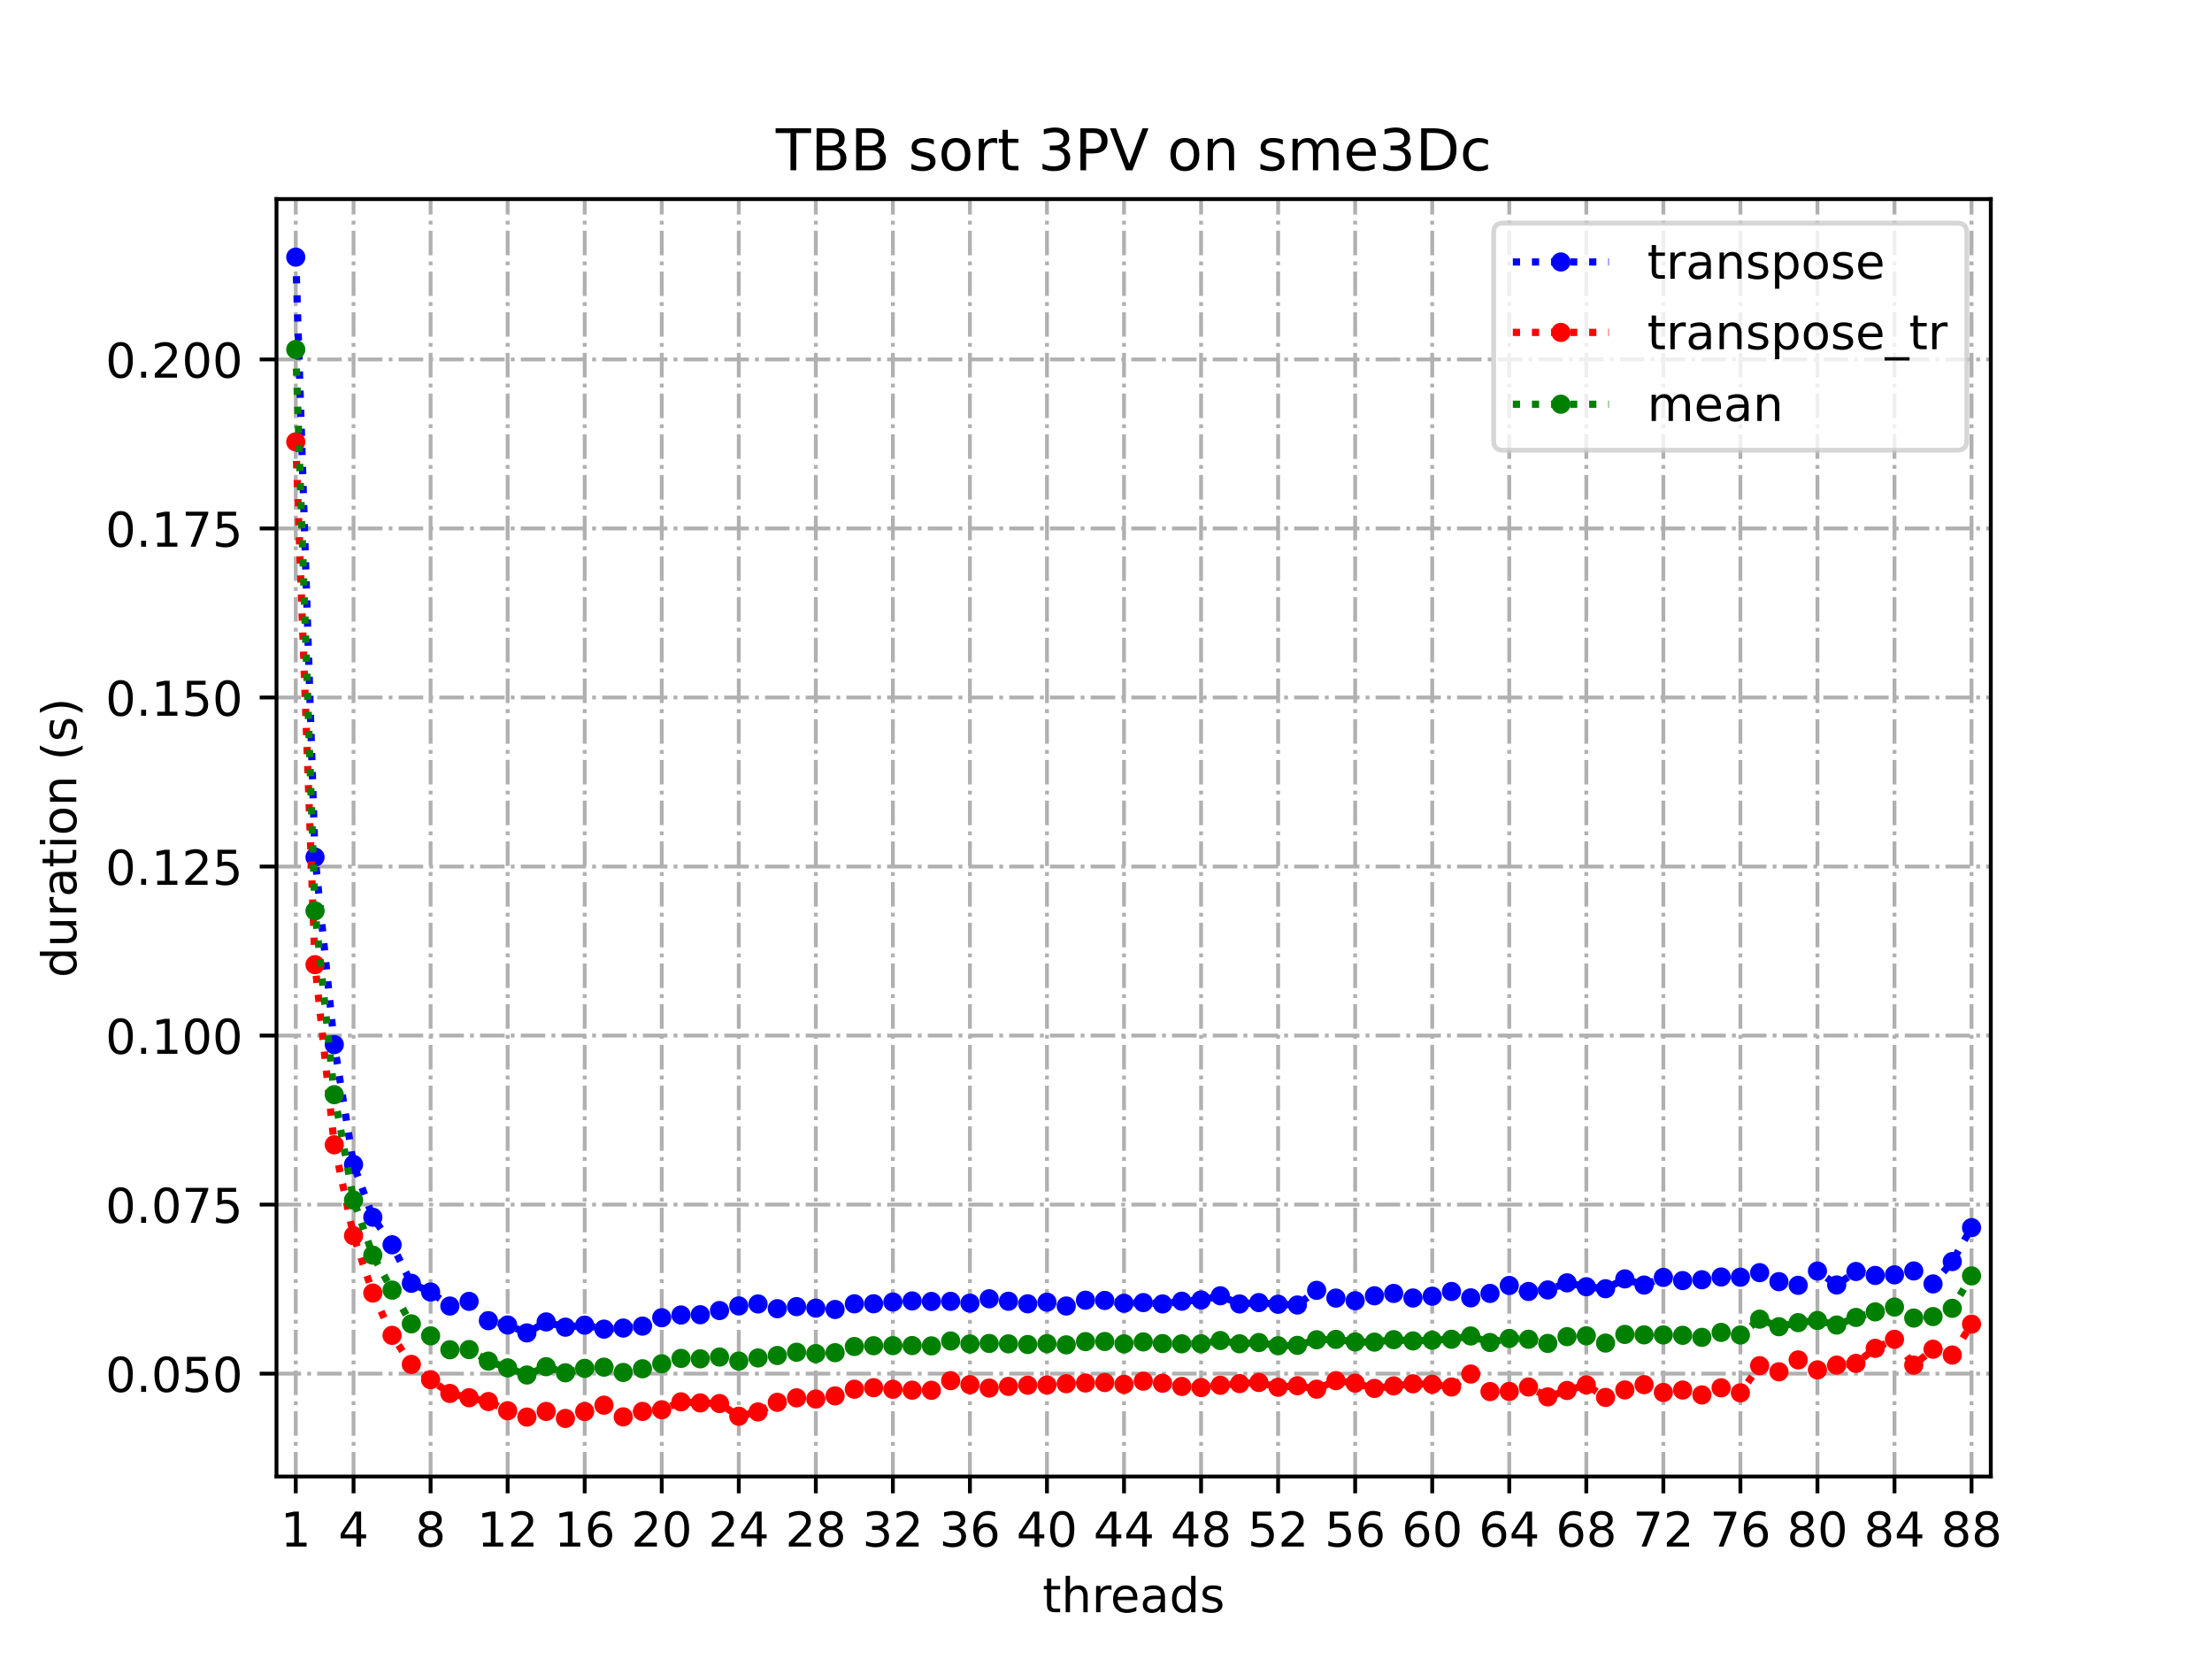 <?xml version="1.0" encoding="utf-8" standalone="no"?>
<!DOCTYPE svg PUBLIC "-//W3C//DTD SVG 1.1//EN"
  "http://www.w3.org/Graphics/SVG/1.1/DTD/svg11.dtd">
<!-- Created with matplotlib (https://matplotlib.org/) -->
<svg height="345.6pt" version="1.1" viewBox="0 0 460.8 345.6" width="460.8pt" xmlns="http://www.w3.org/2000/svg" xmlns:xlink="http://www.w3.org/1999/xlink">
 <defs>
  <style type="text/css">
*{stroke-linecap:butt;stroke-linejoin:round;}
  </style>
 </defs>
 <g id="figure_1">
  <g id="patch_1">
   <path d="M 0 345.6 
L 460.8 345.6 
L 460.8 0 
L 0 0 
z
" style="fill:#ffffff;"/>
  </g>
  <g id="axes_1">
   <g id="patch_2">
    <path d="M 57.6 307.584 
L 414.72 307.584 
L 414.72 41.472 
L 57.6 41.472 
z
" style="fill:#ffffff;"/>
   </g>
   <g id="matplotlib.axis_1">
    <g id="xtick_1">
     <g id="line2d_1">
      <path clip-path="url(#pce7263ae95)" d="M 61.613 307.584 
L 61.613 41.472 
" style="fill:none;stroke:#b0b0b0;stroke-dasharray:5.12,1.28,0.8,1.28;stroke-dashoffset:0;stroke-width:0.8;"/>
     </g>
     <g id="line2d_2">
      <defs>
       <path d="M 0 0 
L 0 3.5 
" id="mf48d966668" style="stroke:#000000;stroke-width:0.8;"/>
      </defs>
      <g>
       <use style="stroke:#000000;stroke-width:0.8;" x="61.613" xlink:href="#mf48d966668" y="307.584"/>
      </g>
     </g>
     <g id="text_1">
      <!-- 1 -->
      <defs>
       <path d="M 12.406 8.297 
L 28.516 8.297 
L 28.516 63.922 
L 10.984 60.406 
L 10.984 69.391 
L 28.422 72.906 
L 38.281 72.906 
L 38.281 8.297 
L 54.391 8.297 
L 54.391 0 
L 12.406 0 
z
" id="DejaVuSans-49"/>
      </defs>
      <g transform="translate(58.431 322.182)scale(0.1 -0.1)">
       <use xlink:href="#DejaVuSans-49"/>
      </g>
     </g>
    </g>
    <g id="xtick_2">
     <g id="line2d_3">
      <path clip-path="url(#pce7263ae95)" d="M 73.65 307.584 
L 73.65 41.472 
" style="fill:none;stroke:#b0b0b0;stroke-dasharray:5.12,1.28,0.8,1.28;stroke-dashoffset:0;stroke-width:0.8;"/>
     </g>
     <g id="line2d_4">
      <g>
       <use style="stroke:#000000;stroke-width:0.8;" x="73.65" xlink:href="#mf48d966668" y="307.584"/>
      </g>
     </g>
     <g id="text_2">
      <!-- 4 -->
      <defs>
       <path d="M 37.797 64.312 
L 12.891 25.391 
L 37.797 25.391 
z
M 35.203 72.906 
L 47.609 72.906 
L 47.609 25.391 
L 58.016 25.391 
L 58.016 17.188 
L 47.609 17.188 
L 47.609 0 
L 37.797 0 
L 37.797 17.188 
L 4.891 17.188 
L 4.891 26.703 
z
" id="DejaVuSans-52"/>
      </defs>
      <g transform="translate(70.469 322.182)scale(0.1 -0.1)">
       <use xlink:href="#DejaVuSans-52"/>
      </g>
     </g>
    </g>
    <g id="xtick_3">
     <g id="line2d_5">
      <path clip-path="url(#pce7263ae95)" d="M 89.701 307.584 
L 89.701 41.472 
" style="fill:none;stroke:#b0b0b0;stroke-dasharray:5.12,1.28,0.8,1.28;stroke-dashoffset:0;stroke-width:0.8;"/>
     </g>
     <g id="line2d_6">
      <g>
       <use style="stroke:#000000;stroke-width:0.8;" x="89.701" xlink:href="#mf48d966668" y="307.584"/>
      </g>
     </g>
     <g id="text_3">
      <!-- 8 -->
      <defs>
       <path d="M 31.781 34.625 
Q 24.75 34.625 20.719 30.859 
Q 16.703 27.094 16.703 20.516 
Q 16.703 13.922 20.719 10.156 
Q 24.75 6.391 31.781 6.391 
Q 38.812 6.391 42.859 10.172 
Q 46.922 13.969 46.922 20.516 
Q 46.922 27.094 42.891 30.859 
Q 38.875 34.625 31.781 34.625 
z
M 21.922 38.812 
Q 15.578 40.375 12.031 44.719 
Q 8.5 49.078 8.5 55.328 
Q 8.5 64.062 14.719 69.141 
Q 20.953 74.219 31.781 74.219 
Q 42.672 74.219 48.875 69.141 
Q 55.078 64.062 55.078 55.328 
Q 55.078 49.078 51.531 44.719 
Q 48 40.375 41.703 38.812 
Q 48.828 37.156 52.797 32.312 
Q 56.781 27.484 56.781 20.516 
Q 56.781 9.906 50.312 4.234 
Q 43.844 -1.422 31.781 -1.422 
Q 19.734 -1.422 13.25 4.234 
Q 6.781 9.906 6.781 20.516 
Q 6.781 27.484 10.781 32.312 
Q 14.797 37.156 21.922 38.812 
z
M 18.312 54.391 
Q 18.312 48.734 21.844 45.562 
Q 25.391 42.391 31.781 42.391 
Q 38.141 42.391 41.719 45.562 
Q 45.312 48.734 45.312 54.391 
Q 45.312 60.062 41.719 63.234 
Q 38.141 66.406 31.781 66.406 
Q 25.391 66.406 21.844 63.234 
Q 18.312 60.062 18.312 54.391 
z
" id="DejaVuSans-56"/>
      </defs>
      <g transform="translate(86.519 322.182)scale(0.1 -0.1)">
       <use xlink:href="#DejaVuSans-56"/>
      </g>
     </g>
    </g>
    <g id="xtick_4">
     <g id="line2d_7">
      <path clip-path="url(#pce7263ae95)" d="M 105.751 307.584 
L 105.751 41.472 
" style="fill:none;stroke:#b0b0b0;stroke-dasharray:5.12,1.28,0.8,1.28;stroke-dashoffset:0;stroke-width:0.8;"/>
     </g>
     <g id="line2d_8">
      <g>
       <use style="stroke:#000000;stroke-width:0.8;" x="105.751" xlink:href="#mf48d966668" y="307.584"/>
      </g>
     </g>
     <g id="text_4">
      <!-- 12 -->
      <defs>
       <path d="M 19.188 8.297 
L 53.609 8.297 
L 53.609 0 
L 7.328 0 
L 7.328 8.297 
Q 12.938 14.109 22.625 23.891 
Q 32.328 33.688 34.812 36.531 
Q 39.547 41.844 41.422 45.531 
Q 43.312 49.219 43.312 52.781 
Q 43.312 58.594 39.234 62.25 
Q 35.156 65.922 28.609 65.922 
Q 23.969 65.922 18.812 64.312 
Q 13.672 62.703 7.812 59.422 
L 7.812 69.391 
Q 13.766 71.781 18.938 73 
Q 24.125 74.219 28.422 74.219 
Q 39.75 74.219 46.484 68.547 
Q 53.219 62.891 53.219 53.422 
Q 53.219 48.922 51.531 44.891 
Q 49.859 40.875 45.406 35.406 
Q 44.188 33.984 37.641 27.219 
Q 31.109 20.453 19.188 8.297 
z
" id="DejaVuSans-50"/>
      </defs>
      <g transform="translate(99.389 322.182)scale(0.1 -0.1)">
       <use xlink:href="#DejaVuSans-49"/>
       <use x="63.623" xlink:href="#DejaVuSans-50"/>
      </g>
     </g>
    </g>
    <g id="xtick_5">
     <g id="line2d_9">
      <path clip-path="url(#pce7263ae95)" d="M 121.801 307.584 
L 121.801 41.472 
" style="fill:none;stroke:#b0b0b0;stroke-dasharray:5.12,1.28,0.8,1.28;stroke-dashoffset:0;stroke-width:0.8;"/>
     </g>
     <g id="line2d_10">
      <g>
       <use style="stroke:#000000;stroke-width:0.8;" x="121.801" xlink:href="#mf48d966668" y="307.584"/>
      </g>
     </g>
     <g id="text_5">
      <!-- 16 -->
      <defs>
       <path d="M 33.016 40.375 
Q 26.375 40.375 22.484 35.828 
Q 18.609 31.297 18.609 23.391 
Q 18.609 15.531 22.484 10.953 
Q 26.375 6.391 33.016 6.391 
Q 39.656 6.391 43.531 10.953 
Q 47.406 15.531 47.406 23.391 
Q 47.406 31.297 43.531 35.828 
Q 39.656 40.375 33.016 40.375 
z
M 52.594 71.297 
L 52.594 62.312 
Q 48.875 64.062 45.094 64.984 
Q 41.312 65.922 37.594 65.922 
Q 27.828 65.922 22.672 59.328 
Q 17.531 52.734 16.797 39.406 
Q 19.672 43.656 24.016 45.922 
Q 28.375 48.188 33.594 48.188 
Q 44.578 48.188 50.953 41.516 
Q 57.328 34.859 57.328 23.391 
Q 57.328 12.156 50.688 5.359 
Q 44.047 -1.422 33.016 -1.422 
Q 20.359 -1.422 13.672 8.266 
Q 6.984 17.969 6.984 36.375 
Q 6.984 53.656 15.188 63.938 
Q 23.391 74.219 37.203 74.219 
Q 40.922 74.219 44.703 73.484 
Q 48.484 72.75 52.594 71.297 
z
" id="DejaVuSans-54"/>
      </defs>
      <g transform="translate(115.439 322.182)scale(0.1 -0.1)">
       <use xlink:href="#DejaVuSans-49"/>
       <use x="63.623" xlink:href="#DejaVuSans-54"/>
      </g>
     </g>
    </g>
    <g id="xtick_6">
     <g id="line2d_11">
      <path clip-path="url(#pce7263ae95)" d="M 137.852 307.584 
L 137.852 41.472 
" style="fill:none;stroke:#b0b0b0;stroke-dasharray:5.12,1.28,0.8,1.28;stroke-dashoffset:0;stroke-width:0.8;"/>
     </g>
     <g id="line2d_12">
      <g>
       <use style="stroke:#000000;stroke-width:0.8;" x="137.852" xlink:href="#mf48d966668" y="307.584"/>
      </g>
     </g>
     <g id="text_6">
      <!-- 20 -->
      <defs>
       <path d="M 31.781 66.406 
Q 24.172 66.406 20.328 58.906 
Q 16.5 51.422 16.5 36.375 
Q 16.5 21.391 20.328 13.891 
Q 24.172 6.391 31.781 6.391 
Q 39.453 6.391 43.281 13.891 
Q 47.125 21.391 47.125 36.375 
Q 47.125 51.422 43.281 58.906 
Q 39.453 66.406 31.781 66.406 
z
M 31.781 74.219 
Q 44.047 74.219 50.516 64.516 
Q 56.984 54.828 56.984 36.375 
Q 56.984 17.969 50.516 8.266 
Q 44.047 -1.422 31.781 -1.422 
Q 19.531 -1.422 13.062 8.266 
Q 6.594 17.969 6.594 36.375 
Q 6.594 54.828 13.062 64.516 
Q 19.531 74.219 31.781 74.219 
z
" id="DejaVuSans-48"/>
      </defs>
      <g transform="translate(131.489 322.182)scale(0.1 -0.1)">
       <use xlink:href="#DejaVuSans-50"/>
       <use x="63.623" xlink:href="#DejaVuSans-48"/>
      </g>
     </g>
    </g>
    <g id="xtick_7">
     <g id="line2d_13">
      <path clip-path="url(#pce7263ae95)" d="M 153.902 307.584 
L 153.902 41.472 
" style="fill:none;stroke:#b0b0b0;stroke-dasharray:5.12,1.28,0.8,1.28;stroke-dashoffset:0;stroke-width:0.8;"/>
     </g>
     <g id="line2d_14">
      <g>
       <use style="stroke:#000000;stroke-width:0.8;" x="153.902" xlink:href="#mf48d966668" y="307.584"/>
      </g>
     </g>
     <g id="text_7">
      <!-- 24 -->
      <g transform="translate(147.54 322.182)scale(0.1 -0.1)">
       <use xlink:href="#DejaVuSans-50"/>
       <use x="63.623" xlink:href="#DejaVuSans-52"/>
      </g>
     </g>
    </g>
    <g id="xtick_8">
     <g id="line2d_15">
      <path clip-path="url(#pce7263ae95)" d="M 169.952 307.584 
L 169.952 41.472 
" style="fill:none;stroke:#b0b0b0;stroke-dasharray:5.12,1.28,0.8,1.28;stroke-dashoffset:0;stroke-width:0.8;"/>
     </g>
     <g id="line2d_16">
      <g>
       <use style="stroke:#000000;stroke-width:0.8;" x="169.952" xlink:href="#mf48d966668" y="307.584"/>
      </g>
     </g>
     <g id="text_8">
      <!-- 28 -->
      <g transform="translate(163.59 322.182)scale(0.1 -0.1)">
       <use xlink:href="#DejaVuSans-50"/>
       <use x="63.623" xlink:href="#DejaVuSans-56"/>
      </g>
     </g>
    </g>
    <g id="xtick_9">
     <g id="line2d_17">
      <path clip-path="url(#pce7263ae95)" d="M 186.003 307.584 
L 186.003 41.472 
" style="fill:none;stroke:#b0b0b0;stroke-dasharray:5.12,1.28,0.8,1.28;stroke-dashoffset:0;stroke-width:0.8;"/>
     </g>
     <g id="line2d_18">
      <g>
       <use style="stroke:#000000;stroke-width:0.8;" x="186.003" xlink:href="#mf48d966668" y="307.584"/>
      </g>
     </g>
     <g id="text_9">
      <!-- 32 -->
      <defs>
       <path d="M 40.578 39.312 
Q 47.656 37.797 51.625 33 
Q 55.609 28.219 55.609 21.188 
Q 55.609 10.406 48.188 4.484 
Q 40.766 -1.422 27.094 -1.422 
Q 22.516 -1.422 17.656 -0.516 
Q 12.797 0.391 7.625 2.203 
L 7.625 11.719 
Q 11.719 9.328 16.594 8.109 
Q 21.484 6.891 26.812 6.891 
Q 36.078 6.891 40.938 10.547 
Q 45.797 14.203 45.797 21.188 
Q 45.797 27.641 41.281 31.266 
Q 36.766 34.906 28.719 34.906 
L 20.219 34.906 
L 20.219 43.016 
L 29.109 43.016 
Q 36.375 43.016 40.234 45.922 
Q 44.094 48.828 44.094 54.297 
Q 44.094 59.906 40.109 62.906 
Q 36.141 65.922 28.719 65.922 
Q 24.656 65.922 20.016 65.031 
Q 15.375 64.156 9.812 62.312 
L 9.812 71.094 
Q 15.438 72.656 20.344 73.438 
Q 25.25 74.219 29.594 74.219 
Q 40.828 74.219 47.359 69.109 
Q 53.906 64.016 53.906 55.328 
Q 53.906 49.266 50.438 45.094 
Q 46.969 40.922 40.578 39.312 
z
" id="DejaVuSans-51"/>
      </defs>
      <g transform="translate(179.64 322.182)scale(0.1 -0.1)">
       <use xlink:href="#DejaVuSans-51"/>
       <use x="63.623" xlink:href="#DejaVuSans-50"/>
      </g>
     </g>
    </g>
    <g id="xtick_10">
     <g id="line2d_19">
      <path clip-path="url(#pce7263ae95)" d="M 202.053 307.584 
L 202.053 41.472 
" style="fill:none;stroke:#b0b0b0;stroke-dasharray:5.12,1.28,0.8,1.28;stroke-dashoffset:0;stroke-width:0.8;"/>
     </g>
     <g id="line2d_20">
      <g>
       <use style="stroke:#000000;stroke-width:0.8;" x="202.053" xlink:href="#mf48d966668" y="307.584"/>
      </g>
     </g>
     <g id="text_10">
      <!-- 36 -->
      <g transform="translate(195.691 322.182)scale(0.1 -0.1)">
       <use xlink:href="#DejaVuSans-51"/>
       <use x="63.623" xlink:href="#DejaVuSans-54"/>
      </g>
     </g>
    </g>
    <g id="xtick_11">
     <g id="line2d_21">
      <path clip-path="url(#pce7263ae95)" d="M 218.103 307.584 
L 218.103 41.472 
" style="fill:none;stroke:#b0b0b0;stroke-dasharray:5.12,1.28,0.8,1.28;stroke-dashoffset:0;stroke-width:0.8;"/>
     </g>
     <g id="line2d_22">
      <g>
       <use style="stroke:#000000;stroke-width:0.8;" x="218.103" xlink:href="#mf48d966668" y="307.584"/>
      </g>
     </g>
     <g id="text_11">
      <!-- 40 -->
      <g transform="translate(211.741 322.182)scale(0.1 -0.1)">
       <use xlink:href="#DejaVuSans-52"/>
       <use x="63.623" xlink:href="#DejaVuSans-48"/>
      </g>
     </g>
    </g>
    <g id="xtick_12">
     <g id="line2d_23">
      <path clip-path="url(#pce7263ae95)" d="M 234.154 307.584 
L 234.154 41.472 
" style="fill:none;stroke:#b0b0b0;stroke-dasharray:5.12,1.28,0.8,1.28;stroke-dashoffset:0;stroke-width:0.8;"/>
     </g>
     <g id="line2d_24">
      <g>
       <use style="stroke:#000000;stroke-width:0.8;" x="234.154" xlink:href="#mf48d966668" y="307.584"/>
      </g>
     </g>
     <g id="text_12">
      <!-- 44 -->
      <g transform="translate(227.791 322.182)scale(0.1 -0.1)">
       <use xlink:href="#DejaVuSans-52"/>
       <use x="63.623" xlink:href="#DejaVuSans-52"/>
      </g>
     </g>
    </g>
    <g id="xtick_13">
     <g id="line2d_25">
      <path clip-path="url(#pce7263ae95)" d="M 250.204 307.584 
L 250.204 41.472 
" style="fill:none;stroke:#b0b0b0;stroke-dasharray:5.12,1.28,0.8,1.28;stroke-dashoffset:0;stroke-width:0.8;"/>
     </g>
     <g id="line2d_26">
      <g>
       <use style="stroke:#000000;stroke-width:0.8;" x="250.204" xlink:href="#mf48d966668" y="307.584"/>
      </g>
     </g>
     <g id="text_13">
      <!-- 48 -->
      <g transform="translate(243.842 322.182)scale(0.1 -0.1)">
       <use xlink:href="#DejaVuSans-52"/>
       <use x="63.623" xlink:href="#DejaVuSans-56"/>
      </g>
     </g>
    </g>
    <g id="xtick_14">
     <g id="line2d_27">
      <path clip-path="url(#pce7263ae95)" d="M 266.254 307.584 
L 266.254 41.472 
" style="fill:none;stroke:#b0b0b0;stroke-dasharray:5.12,1.28,0.8,1.28;stroke-dashoffset:0;stroke-width:0.8;"/>
     </g>
     <g id="line2d_28">
      <g>
       <use style="stroke:#000000;stroke-width:0.8;" x="266.254" xlink:href="#mf48d966668" y="307.584"/>
      </g>
     </g>
     <g id="text_14">
      <!-- 52 -->
      <defs>
       <path d="M 10.797 72.906 
L 49.516 72.906 
L 49.516 64.594 
L 19.828 64.594 
L 19.828 46.734 
Q 21.969 47.469 24.109 47.828 
Q 26.266 48.188 28.422 48.188 
Q 40.625 48.188 47.75 41.5 
Q 54.891 34.812 54.891 23.391 
Q 54.891 11.625 47.562 5.094 
Q 40.234 -1.422 26.906 -1.422 
Q 22.312 -1.422 17.547 -0.641 
Q 12.797 0.141 7.719 1.703 
L 7.719 11.625 
Q 12.109 9.234 16.797 8.062 
Q 21.484 6.891 26.703 6.891 
Q 35.156 6.891 40.078 11.328 
Q 45.016 15.766 45.016 23.391 
Q 45.016 31 40.078 35.438 
Q 35.156 39.891 26.703 39.891 
Q 22.75 39.891 18.812 39.016 
Q 14.891 38.141 10.797 36.281 
z
" id="DejaVuSans-53"/>
      </defs>
      <g transform="translate(259.892 322.182)scale(0.1 -0.1)">
       <use xlink:href="#DejaVuSans-53"/>
       <use x="63.623" xlink:href="#DejaVuSans-50"/>
      </g>
     </g>
    </g>
    <g id="xtick_15">
     <g id="line2d_29">
      <path clip-path="url(#pce7263ae95)" d="M 282.305 307.584 
L 282.305 41.472 
" style="fill:none;stroke:#b0b0b0;stroke-dasharray:5.12,1.28,0.8,1.28;stroke-dashoffset:0;stroke-width:0.8;"/>
     </g>
     <g id="line2d_30">
      <g>
       <use style="stroke:#000000;stroke-width:0.8;" x="282.305" xlink:href="#mf48d966668" y="307.584"/>
      </g>
     </g>
     <g id="text_15">
      <!-- 56 -->
      <g transform="translate(275.942 322.182)scale(0.1 -0.1)">
       <use xlink:href="#DejaVuSans-53"/>
       <use x="63.623" xlink:href="#DejaVuSans-54"/>
      </g>
     </g>
    </g>
    <g id="xtick_16">
     <g id="line2d_31">
      <path clip-path="url(#pce7263ae95)" d="M 298.355 307.584 
L 298.355 41.472 
" style="fill:none;stroke:#b0b0b0;stroke-dasharray:5.12,1.28,0.8,1.28;stroke-dashoffset:0;stroke-width:0.8;"/>
     </g>
     <g id="line2d_32">
      <g>
       <use style="stroke:#000000;stroke-width:0.8;" x="298.355" xlink:href="#mf48d966668" y="307.584"/>
      </g>
     </g>
     <g id="text_16">
      <!-- 60 -->
      <g transform="translate(291.993 322.182)scale(0.1 -0.1)">
       <use xlink:href="#DejaVuSans-54"/>
       <use x="63.623" xlink:href="#DejaVuSans-48"/>
      </g>
     </g>
    </g>
    <g id="xtick_17">
     <g id="line2d_33">
      <path clip-path="url(#pce7263ae95)" d="M 314.405 307.584 
L 314.405 41.472 
" style="fill:none;stroke:#b0b0b0;stroke-dasharray:5.12,1.28,0.8,1.28;stroke-dashoffset:0;stroke-width:0.8;"/>
     </g>
     <g id="line2d_34">
      <g>
       <use style="stroke:#000000;stroke-width:0.8;" x="314.405" xlink:href="#mf48d966668" y="307.584"/>
      </g>
     </g>
     <g id="text_17">
      <!-- 64 -->
      <g transform="translate(308.043 322.182)scale(0.1 -0.1)">
       <use xlink:href="#DejaVuSans-54"/>
       <use x="63.623" xlink:href="#DejaVuSans-52"/>
      </g>
     </g>
    </g>
    <g id="xtick_18">
     <g id="line2d_35">
      <path clip-path="url(#pce7263ae95)" d="M 330.456 307.584 
L 330.456 41.472 
" style="fill:none;stroke:#b0b0b0;stroke-dasharray:5.12,1.28,0.8,1.28;stroke-dashoffset:0;stroke-width:0.8;"/>
     </g>
     <g id="line2d_36">
      <g>
       <use style="stroke:#000000;stroke-width:0.8;" x="330.456" xlink:href="#mf48d966668" y="307.584"/>
      </g>
     </g>
     <g id="text_18">
      <!-- 68 -->
      <g transform="translate(324.093 322.182)scale(0.1 -0.1)">
       <use xlink:href="#DejaVuSans-54"/>
       <use x="63.623" xlink:href="#DejaVuSans-56"/>
      </g>
     </g>
    </g>
    <g id="xtick_19">
     <g id="line2d_37">
      <path clip-path="url(#pce7263ae95)" d="M 346.506 307.584 
L 346.506 41.472 
" style="fill:none;stroke:#b0b0b0;stroke-dasharray:5.12,1.28,0.8,1.28;stroke-dashoffset:0;stroke-width:0.8;"/>
     </g>
     <g id="line2d_38">
      <g>
       <use style="stroke:#000000;stroke-width:0.8;" x="346.506" xlink:href="#mf48d966668" y="307.584"/>
      </g>
     </g>
     <g id="text_19">
      <!-- 72 -->
      <defs>
       <path d="M 8.203 72.906 
L 55.078 72.906 
L 55.078 68.703 
L 28.609 0 
L 18.312 0 
L 43.219 64.594 
L 8.203 64.594 
z
" id="DejaVuSans-55"/>
      </defs>
      <g transform="translate(340.144 322.182)scale(0.1 -0.1)">
       <use xlink:href="#DejaVuSans-55"/>
       <use x="63.623" xlink:href="#DejaVuSans-50"/>
      </g>
     </g>
    </g>
    <g id="xtick_20">
     <g id="line2d_39">
      <path clip-path="url(#pce7263ae95)" d="M 362.556 307.584 
L 362.556 41.472 
" style="fill:none;stroke:#b0b0b0;stroke-dasharray:5.12,1.28,0.8,1.28;stroke-dashoffset:0;stroke-width:0.8;"/>
     </g>
     <g id="line2d_40">
      <g>
       <use style="stroke:#000000;stroke-width:0.8;" x="362.556" xlink:href="#mf48d966668" y="307.584"/>
      </g>
     </g>
     <g id="text_20">
      <!-- 76 -->
      <g transform="translate(356.194 322.182)scale(0.1 -0.1)">
       <use xlink:href="#DejaVuSans-55"/>
       <use x="63.623" xlink:href="#DejaVuSans-54"/>
      </g>
     </g>
    </g>
    <g id="xtick_21">
     <g id="line2d_41">
      <path clip-path="url(#pce7263ae95)" d="M 378.607 307.584 
L 378.607 41.472 
" style="fill:none;stroke:#b0b0b0;stroke-dasharray:5.12,1.28,0.8,1.28;stroke-dashoffset:0;stroke-width:0.8;"/>
     </g>
     <g id="line2d_42">
      <g>
       <use style="stroke:#000000;stroke-width:0.8;" x="378.607" xlink:href="#mf48d966668" y="307.584"/>
      </g>
     </g>
     <g id="text_21">
      <!-- 80 -->
      <g transform="translate(372.244 322.182)scale(0.1 -0.1)">
       <use xlink:href="#DejaVuSans-56"/>
       <use x="63.623" xlink:href="#DejaVuSans-48"/>
      </g>
     </g>
    </g>
    <g id="xtick_22">
     <g id="line2d_43">
      <path clip-path="url(#pce7263ae95)" d="M 394.657 307.584 
L 394.657 41.472 
" style="fill:none;stroke:#b0b0b0;stroke-dasharray:5.12,1.28,0.8,1.28;stroke-dashoffset:0;stroke-width:0.8;"/>
     </g>
     <g id="line2d_44">
      <g>
       <use style="stroke:#000000;stroke-width:0.8;" x="394.657" xlink:href="#mf48d966668" y="307.584"/>
      </g>
     </g>
     <g id="text_22">
      <!-- 84 -->
      <g transform="translate(388.295 322.182)scale(0.1 -0.1)">
       <use xlink:href="#DejaVuSans-56"/>
       <use x="63.623" xlink:href="#DejaVuSans-52"/>
      </g>
     </g>
    </g>
    <g id="xtick_23">
     <g id="line2d_45">
      <path clip-path="url(#pce7263ae95)" d="M 410.707 307.584 
L 410.707 41.472 
" style="fill:none;stroke:#b0b0b0;stroke-dasharray:5.12,1.28,0.8,1.28;stroke-dashoffset:0;stroke-width:0.8;"/>
     </g>
     <g id="line2d_46">
      <g>
       <use style="stroke:#000000;stroke-width:0.8;" x="410.707" xlink:href="#mf48d966668" y="307.584"/>
      </g>
     </g>
     <g id="text_23">
      <!-- 88 -->
      <g transform="translate(404.345 322.182)scale(0.1 -0.1)">
       <use xlink:href="#DejaVuSans-56"/>
       <use x="63.623" xlink:href="#DejaVuSans-56"/>
      </g>
     </g>
    </g>
    <g id="text_24">
     <!-- threads -->
     <defs>
      <path d="M 18.312 70.219 
L 18.312 54.688 
L 36.812 54.688 
L 36.812 47.703 
L 18.312 47.703 
L 18.312 18.016 
Q 18.312 11.328 20.141 9.422 
Q 21.969 7.516 27.594 7.516 
L 36.812 7.516 
L 36.812 0 
L 27.594 0 
Q 17.188 0 13.234 3.875 
Q 9.281 7.766 9.281 18.016 
L 9.281 47.703 
L 2.688 47.703 
L 2.688 54.688 
L 9.281 54.688 
L 9.281 70.219 
z
" id="DejaVuSans-116"/>
      <path d="M 54.891 33.016 
L 54.891 0 
L 45.906 0 
L 45.906 32.719 
Q 45.906 40.484 42.875 44.328 
Q 39.844 48.188 33.797 48.188 
Q 26.516 48.188 22.312 43.547 
Q 18.109 38.922 18.109 30.906 
L 18.109 0 
L 9.078 0 
L 9.078 75.984 
L 18.109 75.984 
L 18.109 46.188 
Q 21.344 51.125 25.703 53.562 
Q 30.078 56 35.797 56 
Q 45.219 56 50.047 50.172 
Q 54.891 44.344 54.891 33.016 
z
" id="DejaVuSans-104"/>
      <path d="M 41.109 46.297 
Q 39.594 47.172 37.812 47.578 
Q 36.031 48 33.891 48 
Q 26.266 48 22.188 43.047 
Q 18.109 38.094 18.109 28.812 
L 18.109 0 
L 9.078 0 
L 9.078 54.688 
L 18.109 54.688 
L 18.109 46.188 
Q 20.953 51.172 25.484 53.578 
Q 30.031 56 36.531 56 
Q 37.453 56 38.578 55.875 
Q 39.703 55.766 41.062 55.516 
z
" id="DejaVuSans-114"/>
      <path d="M 56.203 29.594 
L 56.203 25.203 
L 14.891 25.203 
Q 15.484 15.922 20.484 11.062 
Q 25.484 6.203 34.422 6.203 
Q 39.594 6.203 44.453 7.469 
Q 49.312 8.734 54.109 11.281 
L 54.109 2.781 
Q 49.266 0.734 44.188 -0.344 
Q 39.109 -1.422 33.891 -1.422 
Q 20.797 -1.422 13.156 6.188 
Q 5.516 13.812 5.516 26.812 
Q 5.516 40.234 12.766 48.109 
Q 20.016 56 32.328 56 
Q 43.359 56 49.781 48.891 
Q 56.203 41.797 56.203 29.594 
z
M 47.219 32.234 
Q 47.125 39.594 43.094 43.984 
Q 39.062 48.391 32.422 48.391 
Q 24.906 48.391 20.391 44.141 
Q 15.875 39.891 15.188 32.172 
z
" id="DejaVuSans-101"/>
      <path d="M 34.281 27.484 
Q 23.391 27.484 19.188 25 
Q 14.984 22.516 14.984 16.5 
Q 14.984 11.719 18.141 8.906 
Q 21.297 6.109 26.703 6.109 
Q 34.188 6.109 38.703 11.406 
Q 43.219 16.703 43.219 25.484 
L 43.219 27.484 
z
M 52.203 31.203 
L 52.203 0 
L 43.219 0 
L 43.219 8.297 
Q 40.141 3.328 35.547 0.953 
Q 30.953 -1.422 24.312 -1.422 
Q 15.922 -1.422 10.953 3.297 
Q 6 8.016 6 15.922 
Q 6 25.141 12.172 29.828 
Q 18.359 34.516 30.609 34.516 
L 43.219 34.516 
L 43.219 35.406 
Q 43.219 41.609 39.141 45 
Q 35.062 48.391 27.688 48.391 
Q 23 48.391 18.547 47.266 
Q 14.109 46.141 10.016 43.891 
L 10.016 52.203 
Q 14.938 54.109 19.578 55.047 
Q 24.219 56 28.609 56 
Q 40.484 56 46.344 49.844 
Q 52.203 43.703 52.203 31.203 
z
" id="DejaVuSans-97"/>
      <path d="M 45.406 46.391 
L 45.406 75.984 
L 54.391 75.984 
L 54.391 0 
L 45.406 0 
L 45.406 8.203 
Q 42.578 3.328 38.25 0.953 
Q 33.938 -1.422 27.875 -1.422 
Q 17.969 -1.422 11.734 6.484 
Q 5.516 14.406 5.516 27.297 
Q 5.516 40.188 11.734 48.094 
Q 17.969 56 27.875 56 
Q 33.938 56 38.25 53.625 
Q 42.578 51.266 45.406 46.391 
z
M 14.797 27.297 
Q 14.797 17.391 18.875 11.75 
Q 22.953 6.109 30.078 6.109 
Q 37.203 6.109 41.297 11.75 
Q 45.406 17.391 45.406 27.297 
Q 45.406 37.203 41.297 42.844 
Q 37.203 48.484 30.078 48.484 
Q 22.953 48.484 18.875 42.844 
Q 14.797 37.203 14.797 27.297 
z
" id="DejaVuSans-100"/>
      <path d="M 44.281 53.078 
L 44.281 44.578 
Q 40.484 46.531 36.375 47.5 
Q 32.281 48.484 27.875 48.484 
Q 21.188 48.484 17.844 46.438 
Q 14.5 44.391 14.5 40.281 
Q 14.5 37.156 16.891 35.375 
Q 19.281 33.594 26.516 31.984 
L 29.594 31.297 
Q 39.156 29.25 43.188 25.516 
Q 47.219 21.781 47.219 15.094 
Q 47.219 7.469 41.188 3.016 
Q 35.156 -1.422 24.609 -1.422 
Q 20.219 -1.422 15.453 -0.562 
Q 10.688 0.297 5.422 2 
L 5.422 11.281 
Q 10.406 8.688 15.234 7.391 
Q 20.062 6.109 24.812 6.109 
Q 31.156 6.109 34.562 8.281 
Q 37.984 10.453 37.984 14.406 
Q 37.984 18.062 35.516 20.016 
Q 33.062 21.969 24.703 23.781 
L 21.578 24.516 
Q 13.234 26.266 9.516 29.906 
Q 5.812 33.547 5.812 39.891 
Q 5.812 47.609 11.281 51.797 
Q 16.75 56 26.812 56 
Q 31.781 56 36.172 55.266 
Q 40.578 54.547 44.281 53.078 
z
" id="DejaVuSans-115"/>
     </defs>
     <g transform="translate(217.169 335.861)scale(0.1 -0.1)">
      <use xlink:href="#DejaVuSans-116"/>
      <use x="39.209" xlink:href="#DejaVuSans-104"/>
      <use x="102.588" xlink:href="#DejaVuSans-114"/>
      <use x="141.451" xlink:href="#DejaVuSans-101"/>
      <use x="202.975" xlink:href="#DejaVuSans-97"/>
      <use x="264.254" xlink:href="#DejaVuSans-100"/>
      <use x="327.73" xlink:href="#DejaVuSans-115"/>
     </g>
    </g>
   </g>
   <g id="matplotlib.axis_2">
    <g id="ytick_1">
     <g id="line2d_47">
      <path clip-path="url(#pce7263ae95)" d="M 57.6 286.156 
L 414.72 286.156 
" style="fill:none;stroke:#b0b0b0;stroke-dasharray:5.12,1.28,0.8,1.28;stroke-dashoffset:0;stroke-width:0.8;"/>
     </g>
     <g id="line2d_48">
      <defs>
       <path d="M 0 0 
L -3.5 0 
" id="m46765caf84" style="stroke:#000000;stroke-width:0.8;"/>
      </defs>
      <g>
       <use style="stroke:#000000;stroke-width:0.8;" x="57.6" xlink:href="#m46765caf84" y="286.156"/>
      </g>
     </g>
     <g id="text_25">
      <!-- 0.050 -->
      <defs>
       <path d="M 10.688 12.406 
L 21 12.406 
L 21 0 
L 10.688 0 
z
" id="DejaVuSans-46"/>
      </defs>
      <g transform="translate(21.972 289.955)scale(0.1 -0.1)">
       <use xlink:href="#DejaVuSans-48"/>
       <use x="63.623" xlink:href="#DejaVuSans-46"/>
       <use x="95.41" xlink:href="#DejaVuSans-48"/>
       <use x="159.033" xlink:href="#DejaVuSans-53"/>
       <use x="222.656" xlink:href="#DejaVuSans-48"/>
      </g>
     </g>
    </g>
    <g id="ytick_2">
     <g id="line2d_49">
      <path clip-path="url(#pce7263ae95)" d="M 57.6 250.942 
L 414.72 250.942 
" style="fill:none;stroke:#b0b0b0;stroke-dasharray:5.12,1.28,0.8,1.28;stroke-dashoffset:0;stroke-width:0.8;"/>
     </g>
     <g id="line2d_50">
      <g>
       <use style="stroke:#000000;stroke-width:0.8;" x="57.6" xlink:href="#m46765caf84" y="250.942"/>
      </g>
     </g>
     <g id="text_26">
      <!-- 0.075 -->
      <g transform="translate(21.972 254.741)scale(0.1 -0.1)">
       <use xlink:href="#DejaVuSans-48"/>
       <use x="63.623" xlink:href="#DejaVuSans-46"/>
       <use x="95.41" xlink:href="#DejaVuSans-48"/>
       <use x="159.033" xlink:href="#DejaVuSans-55"/>
       <use x="222.656" xlink:href="#DejaVuSans-53"/>
      </g>
     </g>
    </g>
    <g id="ytick_3">
     <g id="line2d_51">
      <path clip-path="url(#pce7263ae95)" d="M 57.6 215.728 
L 414.72 215.728 
" style="fill:none;stroke:#b0b0b0;stroke-dasharray:5.12,1.28,0.8,1.28;stroke-dashoffset:0;stroke-width:0.8;"/>
     </g>
     <g id="line2d_52">
      <g>
       <use style="stroke:#000000;stroke-width:0.8;" x="57.6" xlink:href="#m46765caf84" y="215.728"/>
      </g>
     </g>
     <g id="text_27">
      <!-- 0.100 -->
      <g transform="translate(21.972 219.528)scale(0.1 -0.1)">
       <use xlink:href="#DejaVuSans-48"/>
       <use x="63.623" xlink:href="#DejaVuSans-46"/>
       <use x="95.41" xlink:href="#DejaVuSans-49"/>
       <use x="159.033" xlink:href="#DejaVuSans-48"/>
       <use x="222.656" xlink:href="#DejaVuSans-48"/>
      </g>
     </g>
    </g>
    <g id="ytick_4">
     <g id="line2d_53">
      <path clip-path="url(#pce7263ae95)" d="M 57.6 180.515 
L 414.72 180.515 
" style="fill:none;stroke:#b0b0b0;stroke-dasharray:5.12,1.28,0.8,1.28;stroke-dashoffset:0;stroke-width:0.8;"/>
     </g>
     <g id="line2d_54">
      <g>
       <use style="stroke:#000000;stroke-width:0.8;" x="57.6" xlink:href="#m46765caf84" y="180.515"/>
      </g>
     </g>
     <g id="text_28">
      <!-- 0.125 -->
      <g transform="translate(21.972 184.314)scale(0.1 -0.1)">
       <use xlink:href="#DejaVuSans-48"/>
       <use x="63.623" xlink:href="#DejaVuSans-46"/>
       <use x="95.41" xlink:href="#DejaVuSans-49"/>
       <use x="159.033" xlink:href="#DejaVuSans-50"/>
       <use x="222.656" xlink:href="#DejaVuSans-53"/>
      </g>
     </g>
    </g>
    <g id="ytick_5">
     <g id="line2d_55">
      <path clip-path="url(#pce7263ae95)" d="M 57.6 145.301 
L 414.72 145.301 
" style="fill:none;stroke:#b0b0b0;stroke-dasharray:5.12,1.28,0.8,1.28;stroke-dashoffset:0;stroke-width:0.8;"/>
     </g>
     <g id="line2d_56">
      <g>
       <use style="stroke:#000000;stroke-width:0.8;" x="57.6" xlink:href="#m46765caf84" y="145.301"/>
      </g>
     </g>
     <g id="text_29">
      <!-- 0.150 -->
      <g transform="translate(21.972 149.1)scale(0.1 -0.1)">
       <use xlink:href="#DejaVuSans-48"/>
       <use x="63.623" xlink:href="#DejaVuSans-46"/>
       <use x="95.41" xlink:href="#DejaVuSans-49"/>
       <use x="159.033" xlink:href="#DejaVuSans-53"/>
       <use x="222.656" xlink:href="#DejaVuSans-48"/>
      </g>
     </g>
    </g>
    <g id="ytick_6">
     <g id="line2d_57">
      <path clip-path="url(#pce7263ae95)" d="M 57.6 110.087 
L 414.72 110.087 
" style="fill:none;stroke:#b0b0b0;stroke-dasharray:5.12,1.28,0.8,1.28;stroke-dashoffset:0;stroke-width:0.8;"/>
     </g>
     <g id="line2d_58">
      <g>
       <use style="stroke:#000000;stroke-width:0.8;" x="57.6" xlink:href="#m46765caf84" y="110.087"/>
      </g>
     </g>
     <g id="text_30">
      <!-- 0.175 -->
      <g transform="translate(21.972 113.887)scale(0.1 -0.1)">
       <use xlink:href="#DejaVuSans-48"/>
       <use x="63.623" xlink:href="#DejaVuSans-46"/>
       <use x="95.41" xlink:href="#DejaVuSans-49"/>
       <use x="159.033" xlink:href="#DejaVuSans-55"/>
       <use x="222.656" xlink:href="#DejaVuSans-53"/>
      </g>
     </g>
    </g>
    <g id="ytick_7">
     <g id="line2d_59">
      <path clip-path="url(#pce7263ae95)" d="M 57.6 74.874 
L 414.72 74.874 
" style="fill:none;stroke:#b0b0b0;stroke-dasharray:5.12,1.28,0.8,1.28;stroke-dashoffset:0;stroke-width:0.8;"/>
     </g>
     <g id="line2d_60">
      <g>
       <use style="stroke:#000000;stroke-width:0.8;" x="57.6" xlink:href="#m46765caf84" y="74.874"/>
      </g>
     </g>
     <g id="text_31">
      <!-- 0.200 -->
      <g transform="translate(21.972 78.673)scale(0.1 -0.1)">
       <use xlink:href="#DejaVuSans-48"/>
       <use x="63.623" xlink:href="#DejaVuSans-46"/>
       <use x="95.41" xlink:href="#DejaVuSans-50"/>
       <use x="159.033" xlink:href="#DejaVuSans-48"/>
       <use x="222.656" xlink:href="#DejaVuSans-48"/>
      </g>
     </g>
    </g>
    <g id="text_32">
     <!-- duration (s) -->
     <defs>
      <path d="M 8.5 21.578 
L 8.5 54.688 
L 17.484 54.688 
L 17.484 21.922 
Q 17.484 14.156 20.5 10.266 
Q 23.531 6.391 29.594 6.391 
Q 36.859 6.391 41.078 11.031 
Q 45.312 15.672 45.312 23.688 
L 45.312 54.688 
L 54.297 54.688 
L 54.297 0 
L 45.312 0 
L 45.312 8.406 
Q 42.047 3.422 37.719 1 
Q 33.406 -1.422 27.688 -1.422 
Q 18.266 -1.422 13.375 4.438 
Q 8.5 10.297 8.5 21.578 
z
M 31.109 56 
z
" id="DejaVuSans-117"/>
      <path d="M 9.422 54.688 
L 18.406 54.688 
L 18.406 0 
L 9.422 0 
z
M 9.422 75.984 
L 18.406 75.984 
L 18.406 64.594 
L 9.422 64.594 
z
" id="DejaVuSans-105"/>
      <path d="M 30.609 48.391 
Q 23.391 48.391 19.188 42.75 
Q 14.984 37.109 14.984 27.297 
Q 14.984 17.484 19.156 11.844 
Q 23.344 6.203 30.609 6.203 
Q 37.797 6.203 41.984 11.859 
Q 46.188 17.531 46.188 27.297 
Q 46.188 37.016 41.984 42.703 
Q 37.797 48.391 30.609 48.391 
z
M 30.609 56 
Q 42.328 56 49.016 48.375 
Q 55.719 40.766 55.719 27.297 
Q 55.719 13.875 49.016 6.219 
Q 42.328 -1.422 30.609 -1.422 
Q 18.844 -1.422 12.172 6.219 
Q 5.516 13.875 5.516 27.297 
Q 5.516 40.766 12.172 48.375 
Q 18.844 56 30.609 56 
z
" id="DejaVuSans-111"/>
      <path d="M 54.891 33.016 
L 54.891 0 
L 45.906 0 
L 45.906 32.719 
Q 45.906 40.484 42.875 44.328 
Q 39.844 48.188 33.797 48.188 
Q 26.516 48.188 22.312 43.547 
Q 18.109 38.922 18.109 30.906 
L 18.109 0 
L 9.078 0 
L 9.078 54.688 
L 18.109 54.688 
L 18.109 46.188 
Q 21.344 51.125 25.703 53.562 
Q 30.078 56 35.797 56 
Q 45.219 56 50.047 50.172 
Q 54.891 44.344 54.891 33.016 
z
" id="DejaVuSans-110"/>
      <path id="DejaVuSans-32"/>
      <path d="M 31 75.875 
Q 24.469 64.656 21.281 53.656 
Q 18.109 42.672 18.109 31.391 
Q 18.109 20.125 21.312 9.062 
Q 24.516 -2 31 -13.188 
L 23.188 -13.188 
Q 15.875 -1.703 12.234 9.375 
Q 8.594 20.453 8.594 31.391 
Q 8.594 42.281 12.203 53.312 
Q 15.828 64.359 23.188 75.875 
z
" id="DejaVuSans-40"/>
      <path d="M 8.016 75.875 
L 15.828 75.875 
Q 23.141 64.359 26.781 53.312 
Q 30.422 42.281 30.422 31.391 
Q 30.422 20.453 26.781 9.375 
Q 23.141 -1.703 15.828 -13.188 
L 8.016 -13.188 
Q 14.5 -2 17.703 9.062 
Q 20.906 20.125 20.906 31.391 
Q 20.906 42.672 17.703 53.656 
Q 14.5 64.656 8.016 75.875 
z
" id="DejaVuSans-41"/>
     </defs>
     <g transform="translate(15.892 203.663)rotate(-90)scale(0.1 -0.1)">
      <use xlink:href="#DejaVuSans-100"/>
      <use x="63.477" xlink:href="#DejaVuSans-117"/>
      <use x="126.855" xlink:href="#DejaVuSans-114"/>
      <use x="167.969" xlink:href="#DejaVuSans-97"/>
      <use x="229.248" xlink:href="#DejaVuSans-116"/>
      <use x="268.457" xlink:href="#DejaVuSans-105"/>
      <use x="296.24" xlink:href="#DejaVuSans-111"/>
      <use x="357.422" xlink:href="#DejaVuSans-110"/>
      <use x="420.801" xlink:href="#DejaVuSans-32"/>
      <use x="452.588" xlink:href="#DejaVuSans-40"/>
      <use x="491.602" xlink:href="#DejaVuSans-115"/>
      <use x="543.701" xlink:href="#DejaVuSans-41"/>
     </g>
    </g>
   </g>
   <g id="line2d_61">
    <path clip-path="url(#pce7263ae95)" d="M 61.613 53.568 
L 65.625 178.563 
L 69.638 217.612 
L 73.65 242.585 
L 77.663 253.573 
L 81.676 259.314 
L 85.688 267.332 
L 89.701 269.152 
L 93.713 272.073 
L 97.726 271.1 
L 101.738 275.127 
L 105.751 276.023 
L 109.764 277.669 
L 113.776 275.382 
L 117.789 276.475 
L 121.801 276.054 
L 125.814 276.879 
L 129.827 276.658 
L 133.839 276.256 
L 137.852 274.505 
L 141.864 273.936 
L 145.877 273.884 
L 149.889 273.009 
L 153.902 272.049 
L 157.915 271.633 
L 161.927 272.625 
L 165.94 272.193 
L 169.952 272.503 
L 173.965 272.788 
L 177.978 271.611 
L 181.99 271.6 
L 186.003 271.233 
L 190.015 271.009 
L 194.028 271.122 
L 198.04 271.094 
L 202.053 271.472 
L 206.066 270.564 
L 210.078 271.077 
L 214.091 271.604 
L 218.103 271.27 
L 222.116 272.067 
L 226.129 270.859 
L 230.141 270.909 
L 234.154 271.495 
L 238.166 271.357 
L 242.179 271.633 
L 246.191 271.065 
L 250.204 270.813 
L 254.217 269.933 
L 258.229 271.638 
L 262.242 271.353 
L 266.254 271.702 
L 270.267 271.856 
L 274.28 268.803 
L 278.292 270.416 
L 282.305 270.966 
L 286.317 269.936 
L 290.33 269.444 
L 294.342 270.398 
L 298.355 270.018 
L 302.368 269.038 
L 306.38 270.367 
L 310.393 269.445 
L 314.405 267.785 
L 318.418 269.039 
L 322.431 268.719 
L 326.443 267.239 
L 330.456 268.052 
L 334.468 268.465 
L 338.481 266.418 
L 342.493 267.703 
L 346.506 266.108 
L 350.519 266.77 
L 354.531 266.597 
L 358.544 266.02 
L 362.556 266.066 
L 366.569 265.117 
L 370.582 266.991 
L 374.594 267.756 
L 378.607 264.781 
L 382.619 267.685 
L 386.632 264.875 
L 390.644 265.701 
L 394.657 265.573 
L 398.67 264.761 
L 402.682 267.466 
L 406.695 262.812 
L 410.707 255.739 
" style="fill:none;stroke:#0000ff;stroke-dasharray:1.5,2.475;stroke-dashoffset:0;stroke-width:1.5;"/>
    <defs>
     <path d="M 0 1.5 
C 0.398 1.5 0.779 1.342 1.061 1.061 
C 1.342 0.779 1.5 0.398 1.5 0 
C 1.5 -0.398 1.342 -0.779 1.061 -1.061 
C 0.779 -1.342 0.398 -1.5 0 -1.5 
C -0.398 -1.5 -0.779 -1.342 -1.061 -1.061 
C -1.342 -0.779 -1.5 -0.398 -1.5 0 
C -1.5 0.398 -1.342 0.779 -1.061 1.061 
C -0.779 1.342 -0.398 1.5 0 1.5 
z
" id="me576dff50c" style="stroke:#0000ff;"/>
    </defs>
    <g clip-path="url(#pce7263ae95)">
     <use style="fill:#0000ff;stroke:#0000ff;" x="61.613" xlink:href="#me576dff50c" y="53.568"/>
     <use style="fill:#0000ff;stroke:#0000ff;" x="65.625" xlink:href="#me576dff50c" y="178.563"/>
     <use style="fill:#0000ff;stroke:#0000ff;" x="69.638" xlink:href="#me576dff50c" y="217.612"/>
     <use style="fill:#0000ff;stroke:#0000ff;" x="73.65" xlink:href="#me576dff50c" y="242.585"/>
     <use style="fill:#0000ff;stroke:#0000ff;" x="77.663" xlink:href="#me576dff50c" y="253.573"/>
     <use style="fill:#0000ff;stroke:#0000ff;" x="81.676" xlink:href="#me576dff50c" y="259.314"/>
     <use style="fill:#0000ff;stroke:#0000ff;" x="85.688" xlink:href="#me576dff50c" y="267.332"/>
     <use style="fill:#0000ff;stroke:#0000ff;" x="89.701" xlink:href="#me576dff50c" y="269.152"/>
     <use style="fill:#0000ff;stroke:#0000ff;" x="93.713" xlink:href="#me576dff50c" y="272.073"/>
     <use style="fill:#0000ff;stroke:#0000ff;" x="97.726" xlink:href="#me576dff50c" y="271.1"/>
     <use style="fill:#0000ff;stroke:#0000ff;" x="101.738" xlink:href="#me576dff50c" y="275.127"/>
     <use style="fill:#0000ff;stroke:#0000ff;" x="105.751" xlink:href="#me576dff50c" y="276.023"/>
     <use style="fill:#0000ff;stroke:#0000ff;" x="109.764" xlink:href="#me576dff50c" y="277.669"/>
     <use style="fill:#0000ff;stroke:#0000ff;" x="113.776" xlink:href="#me576dff50c" y="275.382"/>
     <use style="fill:#0000ff;stroke:#0000ff;" x="117.789" xlink:href="#me576dff50c" y="276.475"/>
     <use style="fill:#0000ff;stroke:#0000ff;" x="121.801" xlink:href="#me576dff50c" y="276.054"/>
     <use style="fill:#0000ff;stroke:#0000ff;" x="125.814" xlink:href="#me576dff50c" y="276.879"/>
     <use style="fill:#0000ff;stroke:#0000ff;" x="129.827" xlink:href="#me576dff50c" y="276.658"/>
     <use style="fill:#0000ff;stroke:#0000ff;" x="133.839" xlink:href="#me576dff50c" y="276.256"/>
     <use style="fill:#0000ff;stroke:#0000ff;" x="137.852" xlink:href="#me576dff50c" y="274.505"/>
     <use style="fill:#0000ff;stroke:#0000ff;" x="141.864" xlink:href="#me576dff50c" y="273.936"/>
     <use style="fill:#0000ff;stroke:#0000ff;" x="145.877" xlink:href="#me576dff50c" y="273.884"/>
     <use style="fill:#0000ff;stroke:#0000ff;" x="149.889" xlink:href="#me576dff50c" y="273.009"/>
     <use style="fill:#0000ff;stroke:#0000ff;" x="153.902" xlink:href="#me576dff50c" y="272.049"/>
     <use style="fill:#0000ff;stroke:#0000ff;" x="157.915" xlink:href="#me576dff50c" y="271.633"/>
     <use style="fill:#0000ff;stroke:#0000ff;" x="161.927" xlink:href="#me576dff50c" y="272.625"/>
     <use style="fill:#0000ff;stroke:#0000ff;" x="165.94" xlink:href="#me576dff50c" y="272.193"/>
     <use style="fill:#0000ff;stroke:#0000ff;" x="169.952" xlink:href="#me576dff50c" y="272.503"/>
     <use style="fill:#0000ff;stroke:#0000ff;" x="173.965" xlink:href="#me576dff50c" y="272.788"/>
     <use style="fill:#0000ff;stroke:#0000ff;" x="177.978" xlink:href="#me576dff50c" y="271.611"/>
     <use style="fill:#0000ff;stroke:#0000ff;" x="181.99" xlink:href="#me576dff50c" y="271.6"/>
     <use style="fill:#0000ff;stroke:#0000ff;" x="186.003" xlink:href="#me576dff50c" y="271.233"/>
     <use style="fill:#0000ff;stroke:#0000ff;" x="190.015" xlink:href="#me576dff50c" y="271.009"/>
     <use style="fill:#0000ff;stroke:#0000ff;" x="194.028" xlink:href="#me576dff50c" y="271.122"/>
     <use style="fill:#0000ff;stroke:#0000ff;" x="198.04" xlink:href="#me576dff50c" y="271.094"/>
     <use style="fill:#0000ff;stroke:#0000ff;" x="202.053" xlink:href="#me576dff50c" y="271.472"/>
     <use style="fill:#0000ff;stroke:#0000ff;" x="206.066" xlink:href="#me576dff50c" y="270.564"/>
     <use style="fill:#0000ff;stroke:#0000ff;" x="210.078" xlink:href="#me576dff50c" y="271.077"/>
     <use style="fill:#0000ff;stroke:#0000ff;" x="214.091" xlink:href="#me576dff50c" y="271.604"/>
     <use style="fill:#0000ff;stroke:#0000ff;" x="218.103" xlink:href="#me576dff50c" y="271.27"/>
     <use style="fill:#0000ff;stroke:#0000ff;" x="222.116" xlink:href="#me576dff50c" y="272.067"/>
     <use style="fill:#0000ff;stroke:#0000ff;" x="226.129" xlink:href="#me576dff50c" y="270.859"/>
     <use style="fill:#0000ff;stroke:#0000ff;" x="230.141" xlink:href="#me576dff50c" y="270.909"/>
     <use style="fill:#0000ff;stroke:#0000ff;" x="234.154" xlink:href="#me576dff50c" y="271.495"/>
     <use style="fill:#0000ff;stroke:#0000ff;" x="238.166" xlink:href="#me576dff50c" y="271.357"/>
     <use style="fill:#0000ff;stroke:#0000ff;" x="242.179" xlink:href="#me576dff50c" y="271.633"/>
     <use style="fill:#0000ff;stroke:#0000ff;" x="246.191" xlink:href="#me576dff50c" y="271.065"/>
     <use style="fill:#0000ff;stroke:#0000ff;" x="250.204" xlink:href="#me576dff50c" y="270.813"/>
     <use style="fill:#0000ff;stroke:#0000ff;" x="254.217" xlink:href="#me576dff50c" y="269.933"/>
     <use style="fill:#0000ff;stroke:#0000ff;" x="258.229" xlink:href="#me576dff50c" y="271.638"/>
     <use style="fill:#0000ff;stroke:#0000ff;" x="262.242" xlink:href="#me576dff50c" y="271.353"/>
     <use style="fill:#0000ff;stroke:#0000ff;" x="266.254" xlink:href="#me576dff50c" y="271.702"/>
     <use style="fill:#0000ff;stroke:#0000ff;" x="270.267" xlink:href="#me576dff50c" y="271.856"/>
     <use style="fill:#0000ff;stroke:#0000ff;" x="274.28" xlink:href="#me576dff50c" y="268.803"/>
     <use style="fill:#0000ff;stroke:#0000ff;" x="278.292" xlink:href="#me576dff50c" y="270.416"/>
     <use style="fill:#0000ff;stroke:#0000ff;" x="282.305" xlink:href="#me576dff50c" y="270.966"/>
     <use style="fill:#0000ff;stroke:#0000ff;" x="286.317" xlink:href="#me576dff50c" y="269.936"/>
     <use style="fill:#0000ff;stroke:#0000ff;" x="290.33" xlink:href="#me576dff50c" y="269.444"/>
     <use style="fill:#0000ff;stroke:#0000ff;" x="294.342" xlink:href="#me576dff50c" y="270.398"/>
     <use style="fill:#0000ff;stroke:#0000ff;" x="298.355" xlink:href="#me576dff50c" y="270.018"/>
     <use style="fill:#0000ff;stroke:#0000ff;" x="302.368" xlink:href="#me576dff50c" y="269.038"/>
     <use style="fill:#0000ff;stroke:#0000ff;" x="306.38" xlink:href="#me576dff50c" y="270.367"/>
     <use style="fill:#0000ff;stroke:#0000ff;" x="310.393" xlink:href="#me576dff50c" y="269.445"/>
     <use style="fill:#0000ff;stroke:#0000ff;" x="314.405" xlink:href="#me576dff50c" y="267.785"/>
     <use style="fill:#0000ff;stroke:#0000ff;" x="318.418" xlink:href="#me576dff50c" y="269.039"/>
     <use style="fill:#0000ff;stroke:#0000ff;" x="322.431" xlink:href="#me576dff50c" y="268.719"/>
     <use style="fill:#0000ff;stroke:#0000ff;" x="326.443" xlink:href="#me576dff50c" y="267.239"/>
     <use style="fill:#0000ff;stroke:#0000ff;" x="330.456" xlink:href="#me576dff50c" y="268.052"/>
     <use style="fill:#0000ff;stroke:#0000ff;" x="334.468" xlink:href="#me576dff50c" y="268.465"/>
     <use style="fill:#0000ff;stroke:#0000ff;" x="338.481" xlink:href="#me576dff50c" y="266.418"/>
     <use style="fill:#0000ff;stroke:#0000ff;" x="342.493" xlink:href="#me576dff50c" y="267.703"/>
     <use style="fill:#0000ff;stroke:#0000ff;" x="346.506" xlink:href="#me576dff50c" y="266.108"/>
     <use style="fill:#0000ff;stroke:#0000ff;" x="350.519" xlink:href="#me576dff50c" y="266.77"/>
     <use style="fill:#0000ff;stroke:#0000ff;" x="354.531" xlink:href="#me576dff50c" y="266.597"/>
     <use style="fill:#0000ff;stroke:#0000ff;" x="358.544" xlink:href="#me576dff50c" y="266.02"/>
     <use style="fill:#0000ff;stroke:#0000ff;" x="362.556" xlink:href="#me576dff50c" y="266.066"/>
     <use style="fill:#0000ff;stroke:#0000ff;" x="366.569" xlink:href="#me576dff50c" y="265.117"/>
     <use style="fill:#0000ff;stroke:#0000ff;" x="370.582" xlink:href="#me576dff50c" y="266.991"/>
     <use style="fill:#0000ff;stroke:#0000ff;" x="374.594" xlink:href="#me576dff50c" y="267.756"/>
     <use style="fill:#0000ff;stroke:#0000ff;" x="378.607" xlink:href="#me576dff50c" y="264.781"/>
     <use style="fill:#0000ff;stroke:#0000ff;" x="382.619" xlink:href="#me576dff50c" y="267.685"/>
     <use style="fill:#0000ff;stroke:#0000ff;" x="386.632" xlink:href="#me576dff50c" y="264.875"/>
     <use style="fill:#0000ff;stroke:#0000ff;" x="390.644" xlink:href="#me576dff50c" y="265.701"/>
     <use style="fill:#0000ff;stroke:#0000ff;" x="394.657" xlink:href="#me576dff50c" y="265.573"/>
     <use style="fill:#0000ff;stroke:#0000ff;" x="398.67" xlink:href="#me576dff50c" y="264.761"/>
     <use style="fill:#0000ff;stroke:#0000ff;" x="402.682" xlink:href="#me576dff50c" y="267.466"/>
     <use style="fill:#0000ff;stroke:#0000ff;" x="406.695" xlink:href="#me576dff50c" y="262.812"/>
     <use style="fill:#0000ff;stroke:#0000ff;" x="410.707" xlink:href="#me576dff50c" y="255.739"/>
    </g>
   </g>
   <g id="line2d_62">
    <path clip-path="url(#pce7263ae95)" d="M 61.613 92.044 
L 65.625 200.96 
L 69.638 238.478 
L 73.65 257.411 
L 77.663 269.368 
L 81.676 278.178 
L 85.688 284.23 
L 89.701 287.415 
L 93.713 290.281 
L 97.726 291.177 
L 101.738 291.968 
L 105.751 293.887 
L 109.764 295.205 
L 113.776 294.026 
L 117.789 295.488 
L 121.801 294.05 
L 125.814 292.724 
L 129.827 295.159 
L 133.839 294.022 
L 137.852 293.682 
L 141.864 292.027 
L 145.877 292.251 
L 149.889 292.383 
L 153.902 295.027 
L 157.915 294.135 
L 161.927 292.128 
L 165.94 291.2 
L 169.952 291.444 
L 173.965 290.791 
L 177.978 289.4 
L 181.99 289.08 
L 186.003 289.408 
L 190.015 289.601 
L 194.028 289.62 
L 198.04 287.613 
L 202.053 288.453 
L 206.066 289.159 
L 210.078 288.814 
L 214.091 288.565 
L 218.103 288.522 
L 222.116 288.249 
L 226.129 288.104 
L 230.141 288.009 
L 234.154 288.383 
L 238.166 287.723 
L 242.179 288.148 
L 246.191 288.822 
L 250.204 289.051 
L 254.217 288.58 
L 258.229 288.228 
L 262.242 287.993 
L 266.254 288.989 
L 270.267 288.667 
L 274.28 289.392 
L 278.292 287.617 
L 282.305 288.13 
L 286.317 289.234 
L 290.33 288.703 
L 294.342 288.272 
L 298.355 288.362 
L 302.368 288.937 
L 306.38 286.244 
L 310.393 289.891 
L 314.405 289.86 
L 318.418 288.939 
L 322.431 290.995 
L 326.443 289.661 
L 330.456 288.497 
L 334.468 291.107 
L 338.481 289.545 
L 342.493 288.448 
L 346.506 290.076 
L 350.519 289.57 
L 354.531 290.592 
L 358.544 289.107 
L 362.556 290.152 
L 366.569 284.497 
L 370.582 285.768 
L 374.594 283.295 
L 378.607 285.376 
L 382.619 284.377 
L 386.632 284.021 
L 390.644 280.879 
L 394.657 279.002 
L 398.67 284.389 
L 402.682 281.064 
L 406.695 282.284 
L 410.707 275.845 
" style="fill:none;stroke:#ff0000;stroke-dasharray:1.5,2.475;stroke-dashoffset:0;stroke-width:1.5;"/>
    <defs>
     <path d="M 0 1.5 
C 0.398 1.5 0.779 1.342 1.061 1.061 
C 1.342 0.779 1.5 0.398 1.5 0 
C 1.5 -0.398 1.342 -0.779 1.061 -1.061 
C 0.779 -1.342 0.398 -1.5 0 -1.5 
C -0.398 -1.5 -0.779 -1.342 -1.061 -1.061 
C -1.342 -0.779 -1.5 -0.398 -1.5 0 
C -1.5 0.398 -1.342 0.779 -1.061 1.061 
C -0.779 1.342 -0.398 1.5 0 1.5 
z
" id="m7860442291" style="stroke:#ff0000;"/>
    </defs>
    <g clip-path="url(#pce7263ae95)">
     <use style="fill:#ff0000;stroke:#ff0000;" x="61.613" xlink:href="#m7860442291" y="92.044"/>
     <use style="fill:#ff0000;stroke:#ff0000;" x="65.625" xlink:href="#m7860442291" y="200.96"/>
     <use style="fill:#ff0000;stroke:#ff0000;" x="69.638" xlink:href="#m7860442291" y="238.478"/>
     <use style="fill:#ff0000;stroke:#ff0000;" x="73.65" xlink:href="#m7860442291" y="257.411"/>
     <use style="fill:#ff0000;stroke:#ff0000;" x="77.663" xlink:href="#m7860442291" y="269.368"/>
     <use style="fill:#ff0000;stroke:#ff0000;" x="81.676" xlink:href="#m7860442291" y="278.178"/>
     <use style="fill:#ff0000;stroke:#ff0000;" x="85.688" xlink:href="#m7860442291" y="284.23"/>
     <use style="fill:#ff0000;stroke:#ff0000;" x="89.701" xlink:href="#m7860442291" y="287.415"/>
     <use style="fill:#ff0000;stroke:#ff0000;" x="93.713" xlink:href="#m7860442291" y="290.281"/>
     <use style="fill:#ff0000;stroke:#ff0000;" x="97.726" xlink:href="#m7860442291" y="291.177"/>
     <use style="fill:#ff0000;stroke:#ff0000;" x="101.738" xlink:href="#m7860442291" y="291.968"/>
     <use style="fill:#ff0000;stroke:#ff0000;" x="105.751" xlink:href="#m7860442291" y="293.887"/>
     <use style="fill:#ff0000;stroke:#ff0000;" x="109.764" xlink:href="#m7860442291" y="295.205"/>
     <use style="fill:#ff0000;stroke:#ff0000;" x="113.776" xlink:href="#m7860442291" y="294.026"/>
     <use style="fill:#ff0000;stroke:#ff0000;" x="117.789" xlink:href="#m7860442291" y="295.488"/>
     <use style="fill:#ff0000;stroke:#ff0000;" x="121.801" xlink:href="#m7860442291" y="294.05"/>
     <use style="fill:#ff0000;stroke:#ff0000;" x="125.814" xlink:href="#m7860442291" y="292.724"/>
     <use style="fill:#ff0000;stroke:#ff0000;" x="129.827" xlink:href="#m7860442291" y="295.159"/>
     <use style="fill:#ff0000;stroke:#ff0000;" x="133.839" xlink:href="#m7860442291" y="294.022"/>
     <use style="fill:#ff0000;stroke:#ff0000;" x="137.852" xlink:href="#m7860442291" y="293.682"/>
     <use style="fill:#ff0000;stroke:#ff0000;" x="141.864" xlink:href="#m7860442291" y="292.027"/>
     <use style="fill:#ff0000;stroke:#ff0000;" x="145.877" xlink:href="#m7860442291" y="292.251"/>
     <use style="fill:#ff0000;stroke:#ff0000;" x="149.889" xlink:href="#m7860442291" y="292.383"/>
     <use style="fill:#ff0000;stroke:#ff0000;" x="153.902" xlink:href="#m7860442291" y="295.027"/>
     <use style="fill:#ff0000;stroke:#ff0000;" x="157.915" xlink:href="#m7860442291" y="294.135"/>
     <use style="fill:#ff0000;stroke:#ff0000;" x="161.927" xlink:href="#m7860442291" y="292.128"/>
     <use style="fill:#ff0000;stroke:#ff0000;" x="165.94" xlink:href="#m7860442291" y="291.2"/>
     <use style="fill:#ff0000;stroke:#ff0000;" x="169.952" xlink:href="#m7860442291" y="291.444"/>
     <use style="fill:#ff0000;stroke:#ff0000;" x="173.965" xlink:href="#m7860442291" y="290.791"/>
     <use style="fill:#ff0000;stroke:#ff0000;" x="177.978" xlink:href="#m7860442291" y="289.4"/>
     <use style="fill:#ff0000;stroke:#ff0000;" x="181.99" xlink:href="#m7860442291" y="289.08"/>
     <use style="fill:#ff0000;stroke:#ff0000;" x="186.003" xlink:href="#m7860442291" y="289.408"/>
     <use style="fill:#ff0000;stroke:#ff0000;" x="190.015" xlink:href="#m7860442291" y="289.601"/>
     <use style="fill:#ff0000;stroke:#ff0000;" x="194.028" xlink:href="#m7860442291" y="289.62"/>
     <use style="fill:#ff0000;stroke:#ff0000;" x="198.04" xlink:href="#m7860442291" y="287.613"/>
     <use style="fill:#ff0000;stroke:#ff0000;" x="202.053" xlink:href="#m7860442291" y="288.453"/>
     <use style="fill:#ff0000;stroke:#ff0000;" x="206.066" xlink:href="#m7860442291" y="289.159"/>
     <use style="fill:#ff0000;stroke:#ff0000;" x="210.078" xlink:href="#m7860442291" y="288.814"/>
     <use style="fill:#ff0000;stroke:#ff0000;" x="214.091" xlink:href="#m7860442291" y="288.565"/>
     <use style="fill:#ff0000;stroke:#ff0000;" x="218.103" xlink:href="#m7860442291" y="288.522"/>
     <use style="fill:#ff0000;stroke:#ff0000;" x="222.116" xlink:href="#m7860442291" y="288.249"/>
     <use style="fill:#ff0000;stroke:#ff0000;" x="226.129" xlink:href="#m7860442291" y="288.104"/>
     <use style="fill:#ff0000;stroke:#ff0000;" x="230.141" xlink:href="#m7860442291" y="288.009"/>
     <use style="fill:#ff0000;stroke:#ff0000;" x="234.154" xlink:href="#m7860442291" y="288.383"/>
     <use style="fill:#ff0000;stroke:#ff0000;" x="238.166" xlink:href="#m7860442291" y="287.723"/>
     <use style="fill:#ff0000;stroke:#ff0000;" x="242.179" xlink:href="#m7860442291" y="288.148"/>
     <use style="fill:#ff0000;stroke:#ff0000;" x="246.191" xlink:href="#m7860442291" y="288.822"/>
     <use style="fill:#ff0000;stroke:#ff0000;" x="250.204" xlink:href="#m7860442291" y="289.051"/>
     <use style="fill:#ff0000;stroke:#ff0000;" x="254.217" xlink:href="#m7860442291" y="288.58"/>
     <use style="fill:#ff0000;stroke:#ff0000;" x="258.229" xlink:href="#m7860442291" y="288.228"/>
     <use style="fill:#ff0000;stroke:#ff0000;" x="262.242" xlink:href="#m7860442291" y="287.993"/>
     <use style="fill:#ff0000;stroke:#ff0000;" x="266.254" xlink:href="#m7860442291" y="288.989"/>
     <use style="fill:#ff0000;stroke:#ff0000;" x="270.267" xlink:href="#m7860442291" y="288.667"/>
     <use style="fill:#ff0000;stroke:#ff0000;" x="274.28" xlink:href="#m7860442291" y="289.392"/>
     <use style="fill:#ff0000;stroke:#ff0000;" x="278.292" xlink:href="#m7860442291" y="287.617"/>
     <use style="fill:#ff0000;stroke:#ff0000;" x="282.305" xlink:href="#m7860442291" y="288.13"/>
     <use style="fill:#ff0000;stroke:#ff0000;" x="286.317" xlink:href="#m7860442291" y="289.234"/>
     <use style="fill:#ff0000;stroke:#ff0000;" x="290.33" xlink:href="#m7860442291" y="288.703"/>
     <use style="fill:#ff0000;stroke:#ff0000;" x="294.342" xlink:href="#m7860442291" y="288.272"/>
     <use style="fill:#ff0000;stroke:#ff0000;" x="298.355" xlink:href="#m7860442291" y="288.362"/>
     <use style="fill:#ff0000;stroke:#ff0000;" x="302.368" xlink:href="#m7860442291" y="288.937"/>
     <use style="fill:#ff0000;stroke:#ff0000;" x="306.38" xlink:href="#m7860442291" y="286.244"/>
     <use style="fill:#ff0000;stroke:#ff0000;" x="310.393" xlink:href="#m7860442291" y="289.891"/>
     <use style="fill:#ff0000;stroke:#ff0000;" x="314.405" xlink:href="#m7860442291" y="289.86"/>
     <use style="fill:#ff0000;stroke:#ff0000;" x="318.418" xlink:href="#m7860442291" y="288.939"/>
     <use style="fill:#ff0000;stroke:#ff0000;" x="322.431" xlink:href="#m7860442291" y="290.995"/>
     <use style="fill:#ff0000;stroke:#ff0000;" x="326.443" xlink:href="#m7860442291" y="289.661"/>
     <use style="fill:#ff0000;stroke:#ff0000;" x="330.456" xlink:href="#m7860442291" y="288.497"/>
     <use style="fill:#ff0000;stroke:#ff0000;" x="334.468" xlink:href="#m7860442291" y="291.107"/>
     <use style="fill:#ff0000;stroke:#ff0000;" x="338.481" xlink:href="#m7860442291" y="289.545"/>
     <use style="fill:#ff0000;stroke:#ff0000;" x="342.493" xlink:href="#m7860442291" y="288.448"/>
     <use style="fill:#ff0000;stroke:#ff0000;" x="346.506" xlink:href="#m7860442291" y="290.076"/>
     <use style="fill:#ff0000;stroke:#ff0000;" x="350.519" xlink:href="#m7860442291" y="289.57"/>
     <use style="fill:#ff0000;stroke:#ff0000;" x="354.531" xlink:href="#m7860442291" y="290.592"/>
     <use style="fill:#ff0000;stroke:#ff0000;" x="358.544" xlink:href="#m7860442291" y="289.107"/>
     <use style="fill:#ff0000;stroke:#ff0000;" x="362.556" xlink:href="#m7860442291" y="290.152"/>
     <use style="fill:#ff0000;stroke:#ff0000;" x="366.569" xlink:href="#m7860442291" y="284.497"/>
     <use style="fill:#ff0000;stroke:#ff0000;" x="370.582" xlink:href="#m7860442291" y="285.768"/>
     <use style="fill:#ff0000;stroke:#ff0000;" x="374.594" xlink:href="#m7860442291" y="283.295"/>
     <use style="fill:#ff0000;stroke:#ff0000;" x="378.607" xlink:href="#m7860442291" y="285.376"/>
     <use style="fill:#ff0000;stroke:#ff0000;" x="382.619" xlink:href="#m7860442291" y="284.377"/>
     <use style="fill:#ff0000;stroke:#ff0000;" x="386.632" xlink:href="#m7860442291" y="284.021"/>
     <use style="fill:#ff0000;stroke:#ff0000;" x="390.644" xlink:href="#m7860442291" y="280.879"/>
     <use style="fill:#ff0000;stroke:#ff0000;" x="394.657" xlink:href="#m7860442291" y="279.002"/>
     <use style="fill:#ff0000;stroke:#ff0000;" x="398.67" xlink:href="#m7860442291" y="284.389"/>
     <use style="fill:#ff0000;stroke:#ff0000;" x="402.682" xlink:href="#m7860442291" y="281.064"/>
     <use style="fill:#ff0000;stroke:#ff0000;" x="406.695" xlink:href="#m7860442291" y="282.284"/>
     <use style="fill:#ff0000;stroke:#ff0000;" x="410.707" xlink:href="#m7860442291" y="275.845"/>
    </g>
   </g>
   <g id="line2d_63">
    <path clip-path="url(#pce7263ae95)" d="M 61.613 72.806 
L 65.625 189.762 
L 69.638 228.045 
L 73.65 249.998 
L 77.663 261.47 
L 81.676 268.746 
L 85.688 275.781 
L 89.701 278.284 
L 93.713 281.177 
L 97.726 281.138 
L 101.738 283.548 
L 105.751 284.955 
L 109.764 286.437 
L 113.776 284.704 
L 117.789 285.981 
L 121.801 285.052 
L 125.814 284.802 
L 129.827 285.908 
L 133.839 285.139 
L 137.852 284.093 
L 141.864 282.981 
L 145.877 283.067 
L 149.889 282.696 
L 153.902 283.538 
L 157.915 282.884 
L 161.927 282.376 
L 165.94 281.697 
L 169.952 281.974 
L 173.965 281.79 
L 177.978 280.505 
L 181.99 280.34 
L 186.003 280.32 
L 190.015 280.305 
L 194.028 280.371 
L 198.04 279.354 
L 202.053 279.963 
L 206.066 279.862 
L 210.078 279.946 
L 214.091 280.085 
L 218.103 279.896 
L 222.116 280.158 
L 226.129 279.482 
L 230.141 279.459 
L 234.154 279.939 
L 238.166 279.54 
L 242.179 279.89 
L 246.191 279.944 
L 250.204 279.932 
L 254.217 279.256 
L 258.229 279.933 
L 262.242 279.673 
L 266.254 280.345 
L 270.267 280.262 
L 274.28 279.097 
L 278.292 279.017 
L 282.305 279.548 
L 286.317 279.585 
L 290.33 279.074 
L 294.342 279.335 
L 298.355 279.19 
L 302.368 278.988 
L 306.38 278.306 
L 310.393 279.668 
L 314.405 278.823 
L 318.418 278.989 
L 322.431 279.857 
L 326.443 278.45 
L 330.456 278.275 
L 334.468 279.786 
L 338.481 277.981 
L 342.493 278.075 
L 346.506 278.092 
L 350.519 278.17 
L 354.531 278.594 
L 358.544 277.563 
L 362.556 278.109 
L 366.569 274.807 
L 370.582 276.379 
L 374.594 275.525 
L 378.607 275.078 
L 382.619 276.031 
L 386.632 274.448 
L 390.644 273.29 
L 394.657 272.288 
L 398.67 274.575 
L 402.682 274.265 
L 406.695 272.548 
L 410.707 265.792 
" style="fill:none;stroke:#008000;stroke-dasharray:1.5,2.475;stroke-dashoffset:0;stroke-width:1.5;"/>
    <defs>
     <path d="M 0 1.5 
C 0.398 1.5 0.779 1.342 1.061 1.061 
C 1.342 0.779 1.5 0.398 1.5 0 
C 1.5 -0.398 1.342 -0.779 1.061 -1.061 
C 0.779 -1.342 0.398 -1.5 0 -1.5 
C -0.398 -1.5 -0.779 -1.342 -1.061 -1.061 
C -1.342 -0.779 -1.5 -0.398 -1.5 0 
C -1.5 0.398 -1.342 0.779 -1.061 1.061 
C -0.779 1.342 -0.398 1.5 0 1.5 
z
" id="mbd5fe031de" style="stroke:#008000;"/>
    </defs>
    <g clip-path="url(#pce7263ae95)">
     <use style="fill:#008000;stroke:#008000;" x="61.613" xlink:href="#mbd5fe031de" y="72.806"/>
     <use style="fill:#008000;stroke:#008000;" x="65.625" xlink:href="#mbd5fe031de" y="189.762"/>
     <use style="fill:#008000;stroke:#008000;" x="69.638" xlink:href="#mbd5fe031de" y="228.045"/>
     <use style="fill:#008000;stroke:#008000;" x="73.65" xlink:href="#mbd5fe031de" y="249.998"/>
     <use style="fill:#008000;stroke:#008000;" x="77.663" xlink:href="#mbd5fe031de" y="261.47"/>
     <use style="fill:#008000;stroke:#008000;" x="81.676" xlink:href="#mbd5fe031de" y="268.746"/>
     <use style="fill:#008000;stroke:#008000;" x="85.688" xlink:href="#mbd5fe031de" y="275.781"/>
     <use style="fill:#008000;stroke:#008000;" x="89.701" xlink:href="#mbd5fe031de" y="278.284"/>
     <use style="fill:#008000;stroke:#008000;" x="93.713" xlink:href="#mbd5fe031de" y="281.177"/>
     <use style="fill:#008000;stroke:#008000;" x="97.726" xlink:href="#mbd5fe031de" y="281.138"/>
     <use style="fill:#008000;stroke:#008000;" x="101.738" xlink:href="#mbd5fe031de" y="283.548"/>
     <use style="fill:#008000;stroke:#008000;" x="105.751" xlink:href="#mbd5fe031de" y="284.955"/>
     <use style="fill:#008000;stroke:#008000;" x="109.764" xlink:href="#mbd5fe031de" y="286.437"/>
     <use style="fill:#008000;stroke:#008000;" x="113.776" xlink:href="#mbd5fe031de" y="284.704"/>
     <use style="fill:#008000;stroke:#008000;" x="117.789" xlink:href="#mbd5fe031de" y="285.981"/>
     <use style="fill:#008000;stroke:#008000;" x="121.801" xlink:href="#mbd5fe031de" y="285.052"/>
     <use style="fill:#008000;stroke:#008000;" x="125.814" xlink:href="#mbd5fe031de" y="284.802"/>
     <use style="fill:#008000;stroke:#008000;" x="129.827" xlink:href="#mbd5fe031de" y="285.908"/>
     <use style="fill:#008000;stroke:#008000;" x="133.839" xlink:href="#mbd5fe031de" y="285.139"/>
     <use style="fill:#008000;stroke:#008000;" x="137.852" xlink:href="#mbd5fe031de" y="284.093"/>
     <use style="fill:#008000;stroke:#008000;" x="141.864" xlink:href="#mbd5fe031de" y="282.981"/>
     <use style="fill:#008000;stroke:#008000;" x="145.877" xlink:href="#mbd5fe031de" y="283.067"/>
     <use style="fill:#008000;stroke:#008000;" x="149.889" xlink:href="#mbd5fe031de" y="282.696"/>
     <use style="fill:#008000;stroke:#008000;" x="153.902" xlink:href="#mbd5fe031de" y="283.538"/>
     <use style="fill:#008000;stroke:#008000;" x="157.915" xlink:href="#mbd5fe031de" y="282.884"/>
     <use style="fill:#008000;stroke:#008000;" x="161.927" xlink:href="#mbd5fe031de" y="282.376"/>
     <use style="fill:#008000;stroke:#008000;" x="165.94" xlink:href="#mbd5fe031de" y="281.697"/>
     <use style="fill:#008000;stroke:#008000;" x="169.952" xlink:href="#mbd5fe031de" y="281.974"/>
     <use style="fill:#008000;stroke:#008000;" x="173.965" xlink:href="#mbd5fe031de" y="281.79"/>
     <use style="fill:#008000;stroke:#008000;" x="177.978" xlink:href="#mbd5fe031de" y="280.505"/>
     <use style="fill:#008000;stroke:#008000;" x="181.99" xlink:href="#mbd5fe031de" y="280.34"/>
     <use style="fill:#008000;stroke:#008000;" x="186.003" xlink:href="#mbd5fe031de" y="280.32"/>
     <use style="fill:#008000;stroke:#008000;" x="190.015" xlink:href="#mbd5fe031de" y="280.305"/>
     <use style="fill:#008000;stroke:#008000;" x="194.028" xlink:href="#mbd5fe031de" y="280.371"/>
     <use style="fill:#008000;stroke:#008000;" x="198.04" xlink:href="#mbd5fe031de" y="279.354"/>
     <use style="fill:#008000;stroke:#008000;" x="202.053" xlink:href="#mbd5fe031de" y="279.963"/>
     <use style="fill:#008000;stroke:#008000;" x="206.066" xlink:href="#mbd5fe031de" y="279.862"/>
     <use style="fill:#008000;stroke:#008000;" x="210.078" xlink:href="#mbd5fe031de" y="279.946"/>
     <use style="fill:#008000;stroke:#008000;" x="214.091" xlink:href="#mbd5fe031de" y="280.085"/>
     <use style="fill:#008000;stroke:#008000;" x="218.103" xlink:href="#mbd5fe031de" y="279.896"/>
     <use style="fill:#008000;stroke:#008000;" x="222.116" xlink:href="#mbd5fe031de" y="280.158"/>
     <use style="fill:#008000;stroke:#008000;" x="226.129" xlink:href="#mbd5fe031de" y="279.482"/>
     <use style="fill:#008000;stroke:#008000;" x="230.141" xlink:href="#mbd5fe031de" y="279.459"/>
     <use style="fill:#008000;stroke:#008000;" x="234.154" xlink:href="#mbd5fe031de" y="279.939"/>
     <use style="fill:#008000;stroke:#008000;" x="238.166" xlink:href="#mbd5fe031de" y="279.54"/>
     <use style="fill:#008000;stroke:#008000;" x="242.179" xlink:href="#mbd5fe031de" y="279.89"/>
     <use style="fill:#008000;stroke:#008000;" x="246.191" xlink:href="#mbd5fe031de" y="279.944"/>
     <use style="fill:#008000;stroke:#008000;" x="250.204" xlink:href="#mbd5fe031de" y="279.932"/>
     <use style="fill:#008000;stroke:#008000;" x="254.217" xlink:href="#mbd5fe031de" y="279.256"/>
     <use style="fill:#008000;stroke:#008000;" x="258.229" xlink:href="#mbd5fe031de" y="279.933"/>
     <use style="fill:#008000;stroke:#008000;" x="262.242" xlink:href="#mbd5fe031de" y="279.673"/>
     <use style="fill:#008000;stroke:#008000;" x="266.254" xlink:href="#mbd5fe031de" y="280.345"/>
     <use style="fill:#008000;stroke:#008000;" x="270.267" xlink:href="#mbd5fe031de" y="280.262"/>
     <use style="fill:#008000;stroke:#008000;" x="274.28" xlink:href="#mbd5fe031de" y="279.097"/>
     <use style="fill:#008000;stroke:#008000;" x="278.292" xlink:href="#mbd5fe031de" y="279.017"/>
     <use style="fill:#008000;stroke:#008000;" x="282.305" xlink:href="#mbd5fe031de" y="279.548"/>
     <use style="fill:#008000;stroke:#008000;" x="286.317" xlink:href="#mbd5fe031de" y="279.585"/>
     <use style="fill:#008000;stroke:#008000;" x="290.33" xlink:href="#mbd5fe031de" y="279.074"/>
     <use style="fill:#008000;stroke:#008000;" x="294.342" xlink:href="#mbd5fe031de" y="279.335"/>
     <use style="fill:#008000;stroke:#008000;" x="298.355" xlink:href="#mbd5fe031de" y="279.19"/>
     <use style="fill:#008000;stroke:#008000;" x="302.368" xlink:href="#mbd5fe031de" y="278.988"/>
     <use style="fill:#008000;stroke:#008000;" x="306.38" xlink:href="#mbd5fe031de" y="278.306"/>
     <use style="fill:#008000;stroke:#008000;" x="310.393" xlink:href="#mbd5fe031de" y="279.668"/>
     <use style="fill:#008000;stroke:#008000;" x="314.405" xlink:href="#mbd5fe031de" y="278.823"/>
     <use style="fill:#008000;stroke:#008000;" x="318.418" xlink:href="#mbd5fe031de" y="278.989"/>
     <use style="fill:#008000;stroke:#008000;" x="322.431" xlink:href="#mbd5fe031de" y="279.857"/>
     <use style="fill:#008000;stroke:#008000;" x="326.443" xlink:href="#mbd5fe031de" y="278.45"/>
     <use style="fill:#008000;stroke:#008000;" x="330.456" xlink:href="#mbd5fe031de" y="278.275"/>
     <use style="fill:#008000;stroke:#008000;" x="334.468" xlink:href="#mbd5fe031de" y="279.786"/>
     <use style="fill:#008000;stroke:#008000;" x="338.481" xlink:href="#mbd5fe031de" y="277.981"/>
     <use style="fill:#008000;stroke:#008000;" x="342.493" xlink:href="#mbd5fe031de" y="278.075"/>
     <use style="fill:#008000;stroke:#008000;" x="346.506" xlink:href="#mbd5fe031de" y="278.092"/>
     <use style="fill:#008000;stroke:#008000;" x="350.519" xlink:href="#mbd5fe031de" y="278.17"/>
     <use style="fill:#008000;stroke:#008000;" x="354.531" xlink:href="#mbd5fe031de" y="278.594"/>
     <use style="fill:#008000;stroke:#008000;" x="358.544" xlink:href="#mbd5fe031de" y="277.563"/>
     <use style="fill:#008000;stroke:#008000;" x="362.556" xlink:href="#mbd5fe031de" y="278.109"/>
     <use style="fill:#008000;stroke:#008000;" x="366.569" xlink:href="#mbd5fe031de" y="274.807"/>
     <use style="fill:#008000;stroke:#008000;" x="370.582" xlink:href="#mbd5fe031de" y="276.379"/>
     <use style="fill:#008000;stroke:#008000;" x="374.594" xlink:href="#mbd5fe031de" y="275.525"/>
     <use style="fill:#008000;stroke:#008000;" x="378.607" xlink:href="#mbd5fe031de" y="275.078"/>
     <use style="fill:#008000;stroke:#008000;" x="382.619" xlink:href="#mbd5fe031de" y="276.031"/>
     <use style="fill:#008000;stroke:#008000;" x="386.632" xlink:href="#mbd5fe031de" y="274.448"/>
     <use style="fill:#008000;stroke:#008000;" x="390.644" xlink:href="#mbd5fe031de" y="273.29"/>
     <use style="fill:#008000;stroke:#008000;" x="394.657" xlink:href="#mbd5fe031de" y="272.288"/>
     <use style="fill:#008000;stroke:#008000;" x="398.67" xlink:href="#mbd5fe031de" y="274.575"/>
     <use style="fill:#008000;stroke:#008000;" x="402.682" xlink:href="#mbd5fe031de" y="274.265"/>
     <use style="fill:#008000;stroke:#008000;" x="406.695" xlink:href="#mbd5fe031de" y="272.548"/>
     <use style="fill:#008000;stroke:#008000;" x="410.707" xlink:href="#mbd5fe031de" y="265.792"/>
    </g>
   </g>
   <g id="patch_3">
    <path d="M 57.6 307.584 
L 57.6 41.472 
" style="fill:none;stroke:#000000;stroke-linecap:square;stroke-linejoin:miter;stroke-width:0.8;"/>
   </g>
   <g id="patch_4">
    <path d="M 414.72 307.584 
L 414.72 41.472 
" style="fill:none;stroke:#000000;stroke-linecap:square;stroke-linejoin:miter;stroke-width:0.8;"/>
   </g>
   <g id="patch_5">
    <path d="M 57.6 307.584 
L 414.72 307.584 
" style="fill:none;stroke:#000000;stroke-linecap:square;stroke-linejoin:miter;stroke-width:0.8;"/>
   </g>
   <g id="patch_6">
    <path d="M 57.6 41.472 
L 414.72 41.472 
" style="fill:none;stroke:#000000;stroke-linecap:square;stroke-linejoin:miter;stroke-width:0.8;"/>
   </g>
   <g id="text_33">
    <!-- TBB sort 3PV on sme3Dc -->
    <defs>
     <path d="M -0.297 72.906 
L 61.375 72.906 
L 61.375 64.594 
L 35.5 64.594 
L 35.5 0 
L 25.594 0 
L 25.594 64.594 
L -0.297 64.594 
z
" id="DejaVuSans-84"/>
     <path d="M 19.672 34.812 
L 19.672 8.109 
L 35.5 8.109 
Q 43.453 8.109 47.281 11.406 
Q 51.125 14.703 51.125 21.484 
Q 51.125 28.328 47.281 31.562 
Q 43.453 34.812 35.5 34.812 
z
M 19.672 64.797 
L 19.672 42.828 
L 34.281 42.828 
Q 41.5 42.828 45.031 45.531 
Q 48.578 48.25 48.578 53.812 
Q 48.578 59.328 45.031 62.062 
Q 41.5 64.797 34.281 64.797 
z
M 9.812 72.906 
L 35.016 72.906 
Q 46.297 72.906 52.391 68.219 
Q 58.5 63.531 58.5 54.891 
Q 58.5 48.188 55.375 44.234 
Q 52.25 40.281 46.188 39.312 
Q 53.469 37.75 57.5 32.781 
Q 61.531 27.828 61.531 20.406 
Q 61.531 10.641 54.891 5.312 
Q 48.25 0 35.984 0 
L 9.812 0 
z
" id="DejaVuSans-66"/>
     <path d="M 19.672 64.797 
L 19.672 37.406 
L 32.078 37.406 
Q 38.969 37.406 42.719 40.969 
Q 46.484 44.531 46.484 51.125 
Q 46.484 57.672 42.719 61.234 
Q 38.969 64.797 32.078 64.797 
z
M 9.812 72.906 
L 32.078 72.906 
Q 44.344 72.906 50.609 67.359 
Q 56.891 61.812 56.891 51.125 
Q 56.891 40.328 50.609 34.812 
Q 44.344 29.297 32.078 29.297 
L 19.672 29.297 
L 19.672 0 
L 9.812 0 
z
" id="DejaVuSans-80"/>
     <path d="M 28.609 0 
L 0.781 72.906 
L 11.078 72.906 
L 34.188 11.531 
L 57.328 72.906 
L 67.578 72.906 
L 39.797 0 
z
" id="DejaVuSans-86"/>
     <path d="M 52 44.188 
Q 55.375 50.25 60.062 53.125 
Q 64.75 56 71.094 56 
Q 79.641 56 84.281 50.016 
Q 88.922 44.047 88.922 33.016 
L 88.922 0 
L 79.891 0 
L 79.891 32.719 
Q 79.891 40.578 77.094 44.375 
Q 74.312 48.188 68.609 48.188 
Q 61.625 48.188 57.562 43.547 
Q 53.516 38.922 53.516 30.906 
L 53.516 0 
L 44.484 0 
L 44.484 32.719 
Q 44.484 40.625 41.703 44.406 
Q 38.922 48.188 33.109 48.188 
Q 26.219 48.188 22.156 43.531 
Q 18.109 38.875 18.109 30.906 
L 18.109 0 
L 9.078 0 
L 9.078 54.688 
L 18.109 54.688 
L 18.109 46.188 
Q 21.188 51.219 25.484 53.609 
Q 29.781 56 35.688 56 
Q 41.656 56 45.828 52.969 
Q 50 49.953 52 44.188 
z
" id="DejaVuSans-109"/>
     <path d="M 19.672 64.797 
L 19.672 8.109 
L 31.594 8.109 
Q 46.688 8.109 53.688 14.938 
Q 60.688 21.781 60.688 36.531 
Q 60.688 51.172 53.688 57.984 
Q 46.688 64.797 31.594 64.797 
z
M 9.812 72.906 
L 30.078 72.906 
Q 51.266 72.906 61.172 64.094 
Q 71.094 55.281 71.094 36.531 
Q 71.094 17.672 61.125 8.828 
Q 51.172 0 30.078 0 
L 9.812 0 
z
" id="DejaVuSans-68"/>
     <path d="M 48.781 52.594 
L 48.781 44.188 
Q 44.969 46.297 41.141 47.344 
Q 37.312 48.391 33.406 48.391 
Q 24.656 48.391 19.812 42.844 
Q 14.984 37.312 14.984 27.297 
Q 14.984 17.281 19.812 11.734 
Q 24.656 6.203 33.406 6.203 
Q 37.312 6.203 41.141 7.25 
Q 44.969 8.297 48.781 10.406 
L 48.781 2.094 
Q 45.016 0.344 40.984 -0.531 
Q 36.969 -1.422 32.422 -1.422 
Q 20.062 -1.422 12.781 6.344 
Q 5.516 14.109 5.516 27.297 
Q 5.516 40.672 12.859 48.328 
Q 20.219 56 33.016 56 
Q 37.156 56 41.109 55.141 
Q 45.062 54.297 48.781 52.594 
z
" id="DejaVuSans-99"/>
    </defs>
    <g transform="translate(161.607 35.472)scale(0.12 -0.12)">
     <use xlink:href="#DejaVuSans-84"/>
     <use x="61.084" xlink:href="#DejaVuSans-66"/>
     <use x="129.688" xlink:href="#DejaVuSans-66"/>
     <use x="198.291" xlink:href="#DejaVuSans-32"/>
     <use x="230.078" xlink:href="#DejaVuSans-115"/>
     <use x="282.178" xlink:href="#DejaVuSans-111"/>
     <use x="343.359" xlink:href="#DejaVuSans-114"/>
     <use x="384.473" xlink:href="#DejaVuSans-116"/>
     <use x="423.682" xlink:href="#DejaVuSans-32"/>
     <use x="455.469" xlink:href="#DejaVuSans-51"/>
     <use x="519.092" xlink:href="#DejaVuSans-80"/>
     <use x="579.395" xlink:href="#DejaVuSans-86"/>
     <use x="647.803" xlink:href="#DejaVuSans-32"/>
     <use x="679.59" xlink:href="#DejaVuSans-111"/>
     <use x="740.771" xlink:href="#DejaVuSans-110"/>
     <use x="804.15" xlink:href="#DejaVuSans-32"/>
     <use x="835.938" xlink:href="#DejaVuSans-115"/>
     <use x="888.037" xlink:href="#DejaVuSans-109"/>
     <use x="985.449" xlink:href="#DejaVuSans-101"/>
     <use x="1046.973" xlink:href="#DejaVuSans-51"/>
     <use x="1110.596" xlink:href="#DejaVuSans-68"/>
     <use x="1187.598" xlink:href="#DejaVuSans-99"/>
    </g>
   </g>
   <g id="legend_1">
    <g id="patch_7">
     <path d="M 313.153 93.784 
L 407.72 93.784 
Q 409.72 93.784 409.72 91.784 
L 409.72 48.472 
Q 409.72 46.472 407.72 46.472 
L 313.153 46.472 
Q 311.153 46.472 311.153 48.472 
L 311.153 91.784 
Q 311.153 93.784 313.153 93.784 
z
" style="fill:#ffffff;opacity:0.8;stroke:#cccccc;stroke-linejoin:miter;"/>
    </g>
    <g id="line2d_64">
     <path d="M 315.153 54.57 
L 335.153 54.57 
" style="fill:none;stroke:#0000ff;stroke-dasharray:1.5,2.475;stroke-dashoffset:0;stroke-width:1.5;"/>
    </g>
    <g id="line2d_65">
     <g>
      <use style="fill:#0000ff;stroke:#0000ff;" x="325.153" xlink:href="#me576dff50c" y="54.57"/>
     </g>
    </g>
    <g id="text_34">
     <!-- transpose -->
     <defs>
      <path d="M 18.109 8.203 
L 18.109 -20.797 
L 9.078 -20.797 
L 9.078 54.688 
L 18.109 54.688 
L 18.109 46.391 
Q 20.953 51.266 25.266 53.625 
Q 29.594 56 35.594 56 
Q 45.562 56 51.781 48.094 
Q 58.016 40.188 58.016 27.297 
Q 58.016 14.406 51.781 6.484 
Q 45.562 -1.422 35.594 -1.422 
Q 29.594 -1.422 25.266 0.953 
Q 20.953 3.328 18.109 8.203 
z
M 48.688 27.297 
Q 48.688 37.203 44.609 42.844 
Q 40.531 48.484 33.406 48.484 
Q 26.266 48.484 22.188 42.844 
Q 18.109 37.203 18.109 27.297 
Q 18.109 17.391 22.188 11.75 
Q 26.266 6.109 33.406 6.109 
Q 40.531 6.109 44.609 11.75 
Q 48.688 17.391 48.688 27.297 
z
" id="DejaVuSans-112"/>
     </defs>
     <g transform="translate(343.153 58.07)scale(0.1 -0.1)">
      <use xlink:href="#DejaVuSans-116"/>
      <use x="39.209" xlink:href="#DejaVuSans-114"/>
      <use x="80.322" xlink:href="#DejaVuSans-97"/>
      <use x="141.602" xlink:href="#DejaVuSans-110"/>
      <use x="204.98" xlink:href="#DejaVuSans-115"/>
      <use x="257.08" xlink:href="#DejaVuSans-112"/>
      <use x="320.557" xlink:href="#DejaVuSans-111"/>
      <use x="381.738" xlink:href="#DejaVuSans-115"/>
      <use x="433.838" xlink:href="#DejaVuSans-101"/>
     </g>
    </g>
    <g id="line2d_66">
     <path d="M 315.153 69.249 
L 335.153 69.249 
" style="fill:none;stroke:#ff0000;stroke-dasharray:1.5,2.475;stroke-dashoffset:0;stroke-width:1.5;"/>
    </g>
    <g id="line2d_67">
     <g>
      <use style="fill:#ff0000;stroke:#ff0000;" x="325.153" xlink:href="#m7860442291" y="69.249"/>
     </g>
    </g>
    <g id="text_35">
     <!-- transpose_tr -->
     <defs>
      <path d="M 50.984 -16.609 
L 50.984 -23.578 
L -0.984 -23.578 
L -0.984 -16.609 
z
" id="DejaVuSans-95"/>
     </defs>
     <g transform="translate(343.153 72.749)scale(0.1 -0.1)">
      <use xlink:href="#DejaVuSans-116"/>
      <use x="39.209" xlink:href="#DejaVuSans-114"/>
      <use x="80.322" xlink:href="#DejaVuSans-97"/>
      <use x="141.602" xlink:href="#DejaVuSans-110"/>
      <use x="204.98" xlink:href="#DejaVuSans-115"/>
      <use x="257.08" xlink:href="#DejaVuSans-112"/>
      <use x="320.557" xlink:href="#DejaVuSans-111"/>
      <use x="381.738" xlink:href="#DejaVuSans-115"/>
      <use x="433.838" xlink:href="#DejaVuSans-101"/>
      <use x="495.361" xlink:href="#DejaVuSans-95"/>
      <use x="545.361" xlink:href="#DejaVuSans-116"/>
      <use x="584.57" xlink:href="#DejaVuSans-114"/>
     </g>
    </g>
    <g id="line2d_68">
     <path d="M 315.153 84.205 
L 335.153 84.205 
" style="fill:none;stroke:#008000;stroke-dasharray:1.5,2.475;stroke-dashoffset:0;stroke-width:1.5;"/>
    </g>
    <g id="line2d_69">
     <g>
      <use style="fill:#008000;stroke:#008000;" x="325.153" xlink:href="#mbd5fe031de" y="84.205"/>
     </g>
    </g>
    <g id="text_36">
     <!-- mean -->
     <g transform="translate(343.153 87.705)scale(0.1 -0.1)">
      <use xlink:href="#DejaVuSans-109"/>
      <use x="97.412" xlink:href="#DejaVuSans-101"/>
      <use x="158.936" xlink:href="#DejaVuSans-97"/>
      <use x="220.215" xlink:href="#DejaVuSans-110"/>
     </g>
    </g>
   </g>
  </g>
 </g>
 <defs>
  <clipPath id="pce7263ae95">
   <rect height="266.112" width="357.12" x="57.6" y="41.472"/>
  </clipPath>
 </defs>
</svg>
